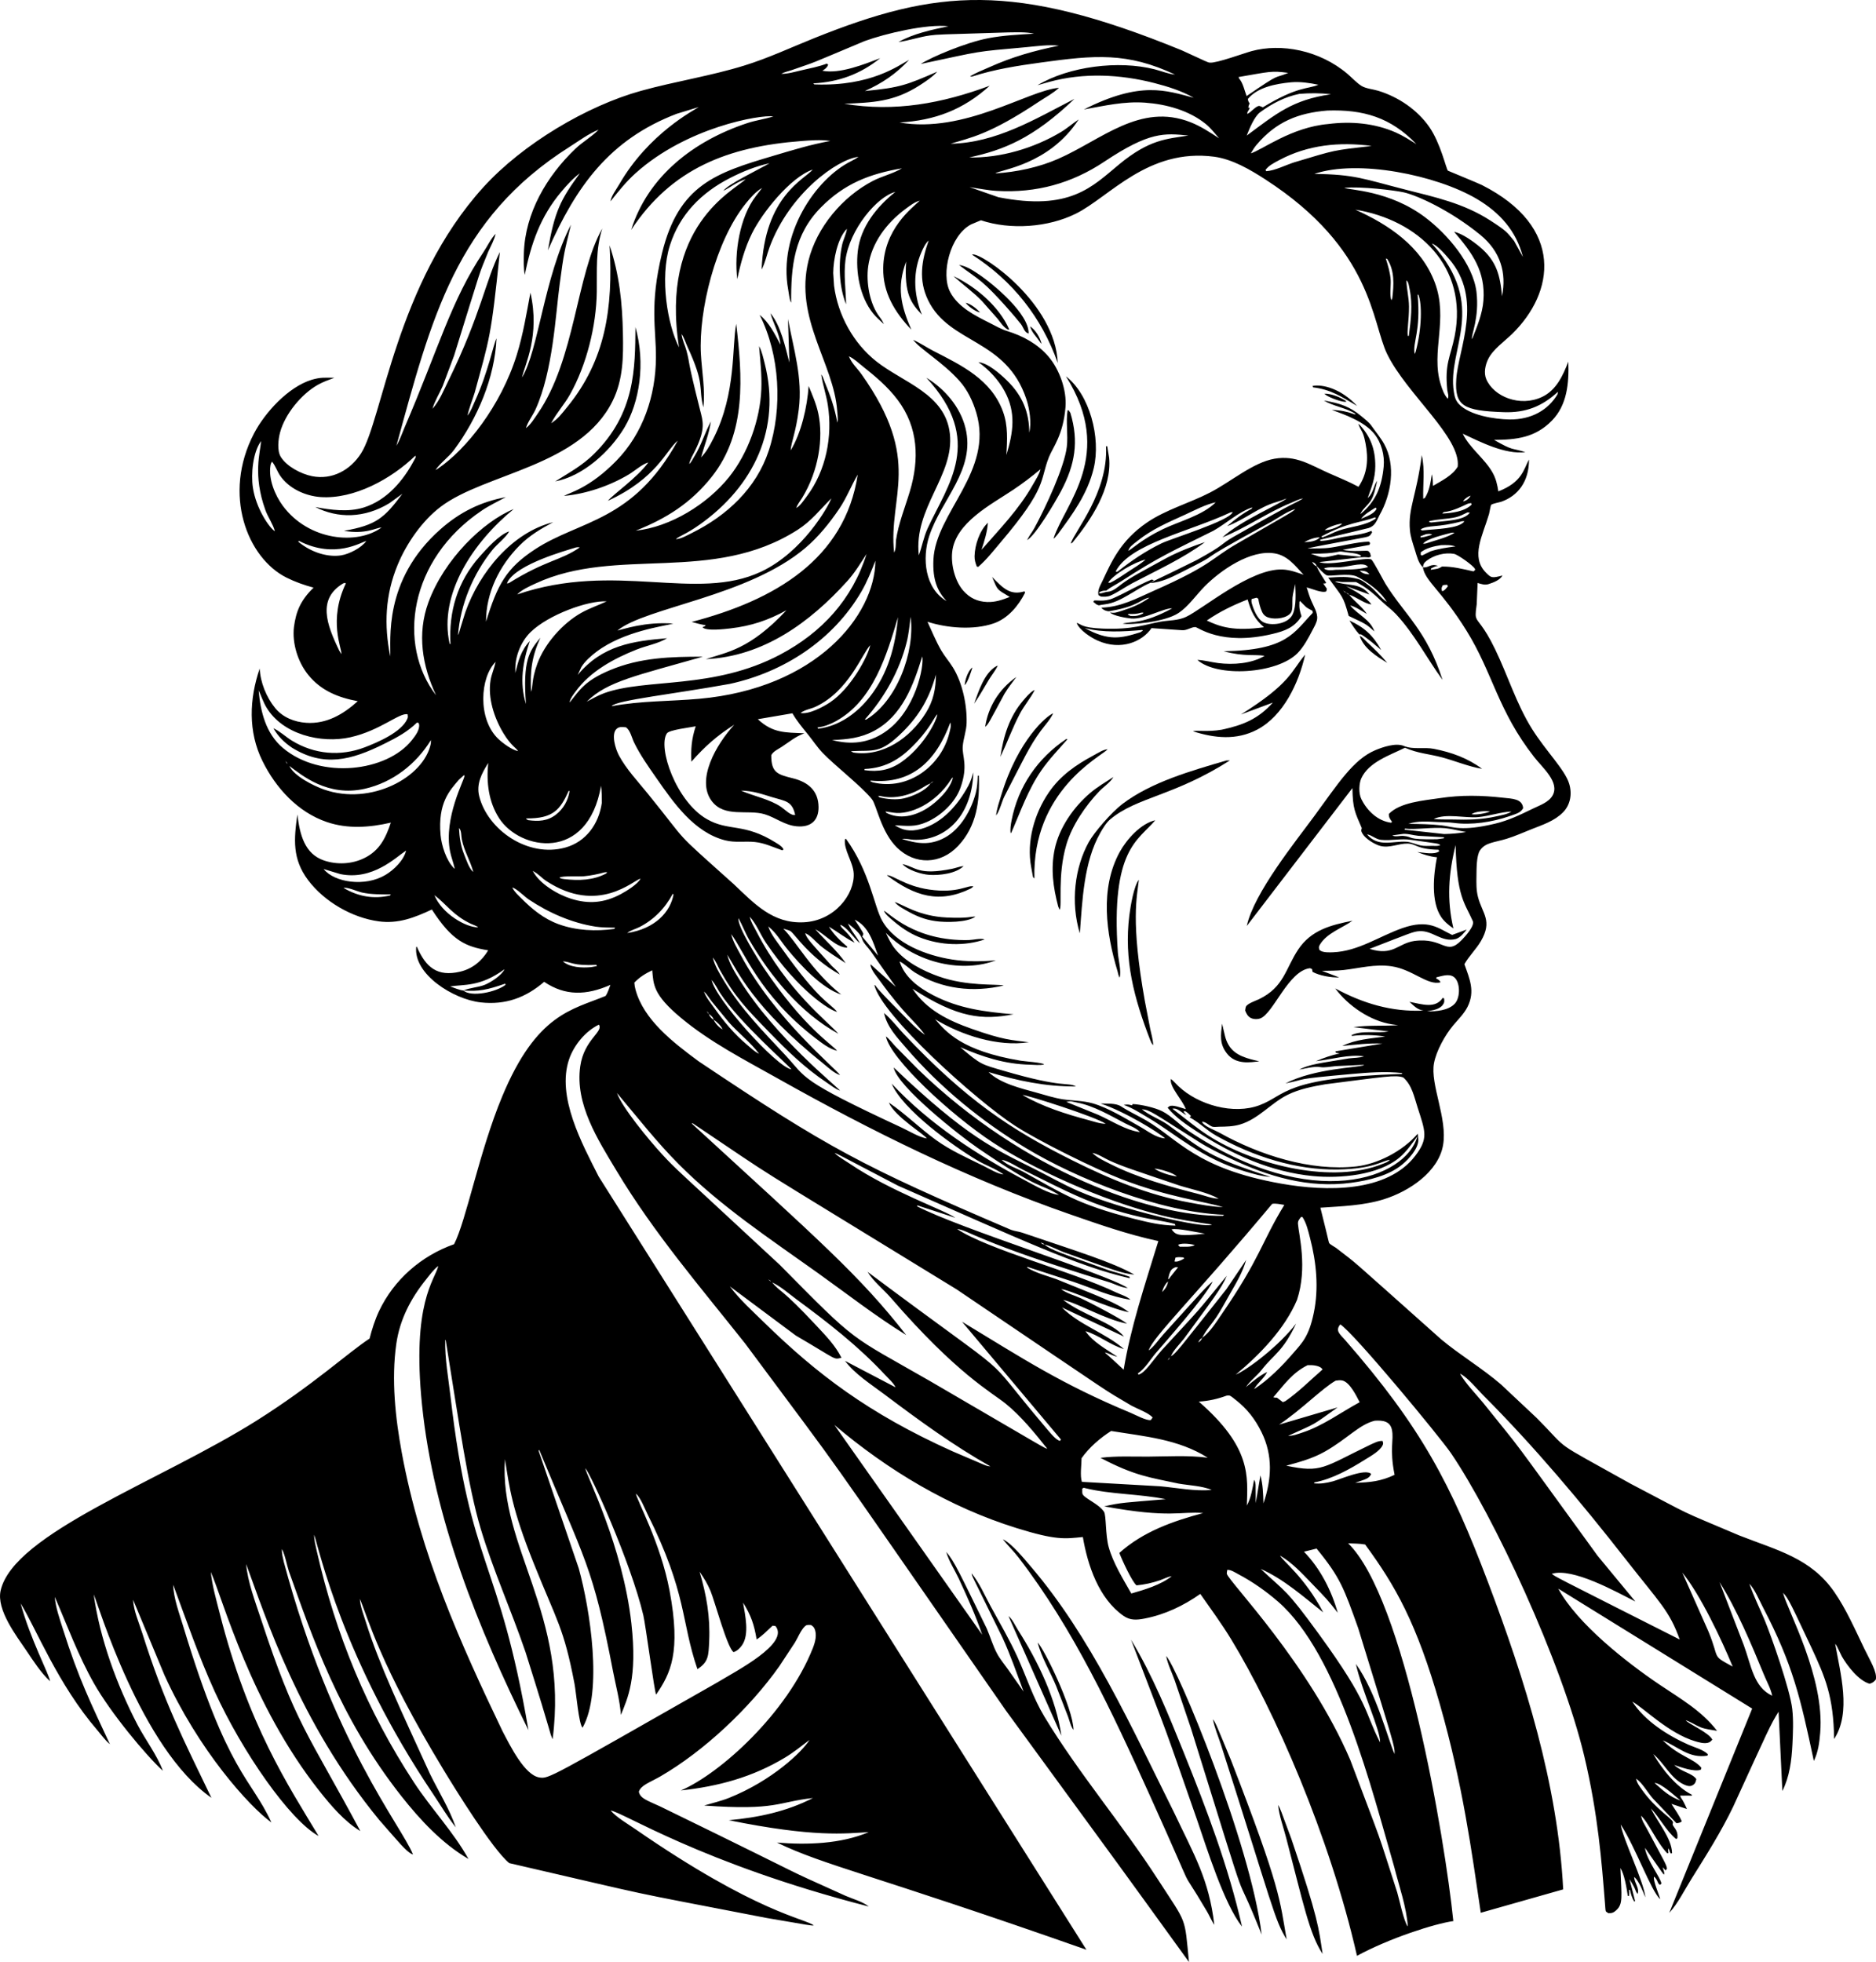 <?xml version='1.0' encoding='utf-8'?>
<svg xmlns="http://www.w3.org/2000/svg" enable-background="new 0 0 4780.136 5000" version="1.1" viewBox="0 0 4780.1 5e3"> <path d="m4750.6 4202.1c-23.17-48.066-46.479-101.49-76.854-145.26-60.085-86.587-145.27-105.81-242.21-143.94-167.22-71.038-104-41.336-276.8-131.8-209.19-117.16-149.23-76.936-239.58-167.88l-90.43-84.991c-48.602-41.838-103.36-74.072-152.35-114.82-255.73-227.71-203.83-183.34-268.24-233.35-3.362-2.419-14.994-8.721-16.958-11.716-1.924-2.941 0.942 4.304-22.779-90.618 54.091-3.788 109.21-5.171 161.36-21.395 65.422-20.353 139.09-70.102 151.13-137.57 12.102-67.772-33.202-155.14-23.046-209.29 5.96-31.788 28.223-71.598 48.909-96.335 12.466-14.904 27.936-29.839 36.657-47.411 19.67-39.632 5.276-70.76-8.052-108.59 11.92-21.098 29.75-37.827 41.962-58.697 30.317-51.821 4.002-69.787-7.14-111.63-4.8-18.019-4.418-36.082-4.11-54.576 0.268-16.174-0.248-51.453 8.915-64.994 13.906-20.538 36.31-19.937 68.028-29.681 21.742-6.674 42.344-16.035 63.447-24.41 28.218-11.201 58.057-20.686 79.963-42.756 19.288-19.432 23.77-47.679 15.693-73.681-11.133-35.84-59.117-82.561-94.585-139.22-39.791-63.561-61.528-136.14-94.129-203.29-30.27-62.364-44.46-67.456-48.413-80.732-2.573-8.662 0.887-24.564 1.701-33.538l2.331-54.239c8.97 2.573 18.122 5.891 27.384 2.995 12.128-3.793 29.616-10.214 36.032-22.07-27.345 7.105-28.72 6.318-42.324-7.423-39.857-40.256-7.812-94.789 8.043-149.41 0.952-3.297 3.981-21.826 5.39-23.23 3.272-3.253 20.741-6.173 25.808-7.943 41.884-14.653 70.859-51.053 70.557-107.53-13.912 25.327-17.203 57.57-78.094 81.203-2.747-18.023-6.114-32.894-15.331-49.013-19.967-34.932-57.655-61.275-75.381-97.992 45.716 21.375 107.87 53.332 159.72 47.045-38.275-12.033-29.128-2.261-79.904-31.267 57.338-0.382 105.07-5.801 147.48-49.246 38.7-39.653 43.646-95.013 41.749-150.3-13.516 35.085-30.444 72.704-66.644 89.919-56.315 26.78-123.59-0.581-142.46-45.2-6.763-15.986-2.559-35.824 4.72-50.858 12.108-25.02 41.075-44.813 61.013-64.24 108.17-105.38 134.33-272.49-76.74-379.54-9.049-4.587-86.423-36.268-86.746-36.624-4.475-4.899-18.771-70.268-47.516-111.54-30.563-43.891-78.718-76.281-129.58-91.974-12.713-3.922-32.051-5.617-43.048-12.518-12.648-7.933-24.33-20.976-35.794-30.7-71.685-60.806-168.99-78.306-243.88-58.062-19.305 5.22-89.955 31.304-106.79 29.45-5.973-0.658-5.219-1.063-71.37-31.323-429.36-175.9-625.75-155.54-934.63-31.92-60.035 24.028-118.25 51.516-180.17 70.671-86.701 26.82-175.82 40.247-262.98 64.377-138.1 38.231-301.47 135.12-401.95 245.76-222.44 244.97-256.93 591.82-311.45 677.92-27.132 42.86-73.958 68.668-125.13 58.344-27.752-5.598-64.091-24.454-79.413-48.894-10.09-16.09-6.545-45.418-1.924-62.668 12.554-46.826 54.695-98.071 96.816-121.58 13.105-7.309 27.474-12.366 41.511-17.548-25.309-0.337-35.147-1.514-57.735 5.043-59.663 18.237-119.07 83.186-147.1 136.97-80.892 155.26-16.928 317.42 83.037 367.3 21.762 10.859 45.289 19.174 68.767 25.471-33.264 32.536-44.701 60.783-49.96 100.13-4.963 41.779 9.852 89.027 35.998 121.69 32.562 40.673 76.834 58.365 126.59 67.577-36.865 33.37-79.502 58.503-131.02 55.082-30.613-2.033-59.996-13.779-79.65-37.847-22.164-27.147-37.688-65.589-39.181-100.55-26.483 77.39-30.067 160.65 7.016 235.74 34.014 68.881 90.103 130.41 164.27 155.58 53.317 18.088 109.02 13.829 162.89 1.423-13.268 39.325-28.664 71.504-68.321 90.718-31.282 15.158-68.817 16.963-101.7 5.891-49.642-16.711-61.987-65.754-68.157-117.33-9.024 62.956-13.308 113.24 27.365 167.34 41.164 54.75 112.02 95.815 179.92 104.98 50.034 6.753 91.154-9.535 135.41-30.161 51.827 80.548 86.602 94.639 143.47 104.03-16.149 27.048-40.202 47.114-71.509 54.378-58.194 13.498-87.045-10.652-110.19-63.398h-1.567c-7.922 69.37 93.915 133.8 164 141.66 63.219 7.103 114.76-11.89 161.87-52.385 53.774 36.297 107.53 34.778 168.85 7.77-3.58 9.123-6.659 20.19-12.282 28.198-85.476 35.427-175.88 45.102-263.75 256.79-58.669 141.35-91.299 315.75-122.35 375.9-83.592 29.552-153.23 90.157-191.21 170.51-10.363 21.921-18.103 46.524-24.127 69.987-53.696 34.935-142.81 117.62-287.31 208.75-244.82 154.39-619.87 287.21-652.75 433.45-11.097 49.35 40.667 115.93 66.185 153.8 16.758 24.871 37.633 57.333 59.85 77.127-2.564-17.903-50.323-106.99-75.128-198.28 40.694 66.129 94.209 205.17 195.27 322.87 10.168 11.84 20.104 26.141 32.246 35.933-46.968-100.97-79.813-166.97-119.74-293.52-8.112-25.719-18.712-54.978-20.657-81.917 31.96 73.735 59.808 149.74 99.457 219.85 43.117 76.25 132.61 183.87 175.88 223.34-14.925-40.484-44.843-79.348-64.919-117.93-52.205-100.34-95.828-219.1-111.23-331.52 10.569 21.92 119.42 392.56 299.85 518.27-71.424-148.42-120.27-242.58-176.33-420.23-9.044-28.668-21.441-55.072-23.256-84.311 1.512 3.142-5.111-12.614 79.975 191.9 86.75 191.49 216.01 334.73 272.53 375.56-52.823-115.26-110.45-121.75-224.77-500.09-9.709-32.115-24.832-72.059-25.471-105.64 33.677 90.847 65.366 183.45 105.62 271.69 70.46 154.46 191.71 328.53 264.78 368.49-77.056-128.57-179.51-281.43-252.33-569.07-8.637-34.114-18.787-68.772-22.263-103.85 31.154 70.156 101.48 336.83 277 558.59 28.971 36.598 63.511 77.38 104.03 101.78-135.36-252.62-164.96-271.27-253.81-542.05-14.077-42.889-33.449-93.261-37.108-138.34 49.782 134.4 133.72 402.02 338.69 651.65 50.433 57.531 67.246 78.597 82.715 87.088l3.629 1.195c-29.626-73.164-205.75-285.13-329.22-745.57-2.281-10.586-5.524-21.792-4.656-32.661 8.3 15.911 11.93 39.086 17.627 56.411 58.474 163.37 126.88 370.39 286.36 572.87 47.585 60.403 104.28 121.48 171.28 160.46-38.725-69.665-95.413-128.61-138.98-195.23-119.57-182.86-198.68-374.51-247.63-589.73-2.876-13.908-6.847-26.963-6.58-41.248 12.666 36.178 73.053 319.17 303.22 660.91 18.787 27.896 36.662 58.643 57.72 84.783-16.338-47.516-44.149-91.699-66.119-136.83-72.347-158.57-129.17-277.51-163.19-386.87-5.588-17.954-14.374-39.86-15.158-58.573 20.145 46.619 50.02 166.64 214.06 437.05 28.512 46.997 123.96 201.53 166.53 236.37 408.09 94.245 258.29 62.671 655.61 139.76 116.56 19.862 110.92 19.433 120.44 19.079-22.197-17.998-144.24-30.799-454.4-245.21-20.126-13.913-47-29.308-63.159-47.392 26.277 1.064 231.72 135.08 657.73 244.39-16.442-12.887-40.673-19.115-59.832-27.554-196.37-88.772-27.126-10.705-471.58-227.39-33.581-15.597-51.027-20.194-54.571-37.674 5.498-16.962 28.435-23.644 55.434-39.319 110.33-64.041 226.26-172.69 302.3-280.09l40.029-60.814c7.413-12.381 14.533-30.132 24.246-40.222 5.608-5.831 9.267-4.438 16.65-4.447 4.2 3.158 6.436 4.041 8.752 8.93 7.338 15.46 1.825 35.254-4.13 50.288-65.254 164.77-234.5 318.73-336.27 362.54 95.84-10.526 182.41-33.766 265.54-83.88 21.792-13.134 42.032-29.462 62.242-44.883-18.479 30.029-95.099 103.66-204.95 147.64-20.398 8.171-42.334 13.11-63.377 19.486 185.09 13.41 187.14-9.433 277.09-19.109-67.83 34.708-139.06 49.593-214.32 56.54 217.71 44.15 295.78 33.885 356.57 30.345-71.152 30.171-157.7 32.988-233.98 26.547 120.95 58.637 241.3 80.638 788.69 273.27l-1242.9-1970.6c-42.141-83.24-107.78-203.49-75.327-298.76 12.222-35.889 41.665-71.623 75.862-88.243 12.614 18.305-37.751 37.649-47.461 106.25-13.66 96.43 44.749 186.52 92.428 266.03 95.254 158.86 213.1 295.71 327.69 440.26 286.46 386.02 140.15 180.87 664.39 935.3 356.28 487.78 252.92 345.72 466.56 640.91-11.692-118.94-4.177-94.254-79.591-210.98-91.373-141.41-201.57-270-288.63-414.03-28.842-47.705-45.661-101.05-68.594-151.67-20.354-44.933-45.433-87.301-68.926-130.57-14.647-26.983-28.53-59.336-48.096-83.146 1.706 9.594-4.996-7.148 78.837 164.22 20.359 44.322 36.498 91.501 53.674 137.17l-40.073-57.06c-9.416-13.14-20.503-26.478-28.04-40.728-10.328-19.526-16.913-42.35-25.719-62.758-70.171-143.25-81.684-169.82-103.25-195.53 6.01 22.605 21.742 46.4 31.827 68.033 21.857 46.901 43.049 94.139 59.808 143.14l-376.76-534.74c136.79 115.92 293.24 209.8 465.05 263.12 100.23 31.112 121.77 27.179 168.09 22.536 12.272 72.277 40.435 156.69 103.47 200.81 17.315 12.118 34.059 10.739 53.956 6.906 51.408-9.901 99.226-32.65 141.83-62.732 26.671 38.194 54.626 76.195 78.832 115.99 110.22 181.21 250.74 500.16 320.39 806.32 82.576-44.915 198.01-81.973 245.49-88.566-21.718-212.17-124.76-823.56-268.06-962.73 14.032 0.783 29.616 0.446 43.351 3.054 76.704 104.62 130.84 198.76 190.66 408.1 58.568 204.95 80.942 375.89 103.96 530.4l210-59.599c-13.65-267.89-97.084-533.23-191.44-782.59-94.12-248.75-168.86-393.64-364.46-617.71-12.743-14.494-25.683-23.134-12.069-39.528 33.715 20.735 253.41 286.12 282.06 328.2 108.05 158.68 282.26 531.24 339.61 771.97 35.336 148.31 44.562 272.71 52.474 371.55 2.383 29.271 0.455 22.418 8.871 28.724 8.96 0.332 13.229-1.15 19.947-7.205 18.004-16.22 13.592-33.497 10.769-107.91 10.428 16.522 15.857 51.155 18.867 70.865l2.9 0.629c0.6-5.508 1.627-10.239-0.213-15.588h2.777c2.658 10.838 4.988 20.15 11.027 29.75l2.162-1.239-14.295-55.925c18.756 29.26 13.284 28.36 20.433 37.628 5.97-14.141-8.608-28.649-8.464-43.425 12.296 10.561 22.228 37.083 28.456 52.196-3.524-39.818-57.841-150.04-62.891-185.8 39.336 60.978 76.393 167.62 100.61 190.56-2.876-12.475-19.188-49.266-15.569-57.65 5.578 4.76 6.951 8.657 9.916 15.014 1.815 3.907 1.13 2.519 4.958 5.975l3.818-3.203c-1.643-15.113-37.516-59.295-41.888-91.194 51.264 73.476 44.999 65.159 48.755 68.311 0.804-6.102 0.383-5.585-3.739-18.856l7.929 8.246 3.193-4.934c-2.551-11.973-3.127-11.282-51.497-101.78-8.202-15.191-11.543-18.471-14.821-32.928 18.148 15.49 40.615 68.801 67.126 95.964l2.877-0.917c-0.481-4.889-1.463-7.294 0.56-11.875 3.44 9.711 2.735 9.735 6.198 13.626l2.43-1.75c-0.769-37.673-37.877-79.774-53.912-113.71 22.342 23.815 39.235 57.76 63.878 77.95l3.555-1.423c1.716-14.116-2.369-20.478-10.293-31.619-4.036-5.682 0.387-5.876-1.25-10.527-3.4-9.677-43.18-32.16-78.004-80.875-8.565-11.972-13.159-17.859-15.643-29.23 16.119 10.779 29.869 36.196 43.177 51.031l59.698 62.698c6.401-1.036 8.454-0.729 13.61-4.864-6.724-15.569-17.354-30.171-26.462-44.491l39.617 13.06c-14.798-33.295-14.467-23.606-17.27-34.267 12.352 0.48 16.652-0.393 28.933 0.347l1.239-2.157c-41.63-21.475-75.104-64.374-98.77-103.9 27.92 22.644 44.426 62.495 78.936 77.906 6.668 2.975 14.215 5.562 21.073 1.611 7.09-4.085 8.176-8.463 9.659-15.951-11.429-15.575-37.082-17.663-56.381-35.809 17.19 5.613 50.5 18.212 67.795 12.168l1.641-4.869c-20.051-24.744-55.292-27.819-98.67-70.081 39.884 16.373 66.665 46.683 114.03 39.091l1.106-3.615c-11.365-11.736-34.248-17.592-49.187-24.206-52.752-23.354-111.33-60.481-143.27-109.89 28.231 15.342 91.972 80.484 159.7 100.85 9.505 2.861 22.62 6.564 32.487 4.066 5.9-1.493 7.586-3.739 11.578-7.988-8.354-18.215-61.259-40.358-67.82-49.464 13.104 4.185 25.153 12.703 38.015 17.909 12.693 5.132 28.347 6.372 41.858 8.975-39.141-51.135-93.351-81.857-145.91-117.27-84.332-56.817-209.99-155.28-258.71-245.03l494.14 305.69-211.28 520.6c21.895-23.904 38.719-58.062 56.019-85.754 37.733-60.398 76.413-121.23 107.16-185.58 88.831-193.69 93.714-206.86 115.37-241.33l9.648 202.04c18.296-36.094 23.617-77.993 25.601-118.52 1.448-29.537 2.88-61.022-0.417-90.411-5.577-49.742-53.239-185.38-70.091-225.93-12.901-31.04-28.267-61.593-39.17-93.36 13.863 14.394 24.95 41.416 34.391 59.525 77.047 147.78 95.717 231.59 129.9 392.09 11.255-23.354 14.007-46.252 16.164-71.668 12.001-141.41-83.1-310.69-94.753-356.91 14.312 14.428 21.978 33.149 74.013 143.13 32.877 71.025 54.965 121.25 56.143 229.58 44.719-67.662 15.45-169.11 2.781-242.81 4.567 5.971 3.688 4.769 16.978 32.194 13.918 24.469 43.068 62.079 70.681 69.794 7.928-2.394 10.373-4.373 15.827-10.606 4.175-18.814-14.658-48.555-28.967-78.252zm-3141.8-64.974c-22.16-197.74-114.03-375.34-117.51-395.47 13.612 13.236 116.18 240.49 147.94 374.73 5.667 23.958 28.763 198.03 32.576 202.13 36.882-53.852 63.723-107.62 34.347-264.39-23.043-123.01-83.784-230.91-85.799-247.88 12.083 10.809 21.96 37.198 29.467 52.266 101.76 204.32 84.46 270.2 127.26 395.21 28.178-18.45 28.227-33.678 29.944-71.539 2.811-62.346-6.947-117.53-24.49-176.84 11.062 15.936 20.607 31.475 28.025 49.454 10.764 26.105 42.884 146.13 58.711 155.44 8.632-2.548 16.164-10.085 21.276-17.304 19.665-27.787 7.968-77.568 2.801-108.81 20.116 32.076 28.486 56.59 34.54 93.866 14.94-9.644 27.613-22.902 40.549-35.02l7.438 0.823c36.894 44.522-99.564 114.19-150.16 144.9-426.22 242.69-427.17 244.62-451.04 241.09-38.218-5.651-75.243-81.962-94.432-118.37-107.38-224.28-208.29-448.84-256.3-708.25-16.59-89.642-27.112-187.62-14.166-278.42 8.791-61.667 36.508-115.18 75.238-163.34 9.679-12.039 19.407-25.952 31.818-35.19-8.717 35.928-68.038 93.725-41.521 353.89 29.527 289.62 143.44 569.88 271.19 829.06-75.713-442.62-147.81-410.61-198.6-850.45-5.4-46.752-14.548-96.122-13.522-143.09l1.195-1.17c34.715 215.13 56.998 373.75 89.374 481.66 32.051 106.84 78.232 208.76 114.18 314.35 75.938 240.89 57.579 194.51 68.941 221.9 41.498-319.68-136.59-489.37-121.5-713.9 11.861 72.878 16.738 124.15 73.716 266.32 59.09 147.46 76.043 162.73 103.5 305.75 4.326 22.54 10.972 104.01 20.597 112.28 52.033-91.453 19.022-302.15-9.629-405.68l-102.34-300.11 1.482-2.256c117.23 284.26 136.19 293.99 188.13 564.56 6.997 36.463 17.409 73.909 20.067 110.88 16.571-41.3 42.428-92.673 26.701-233.09zm1761.1-647.11c-31.421 27.38-60.254 56.659-94.58 80.573l-6.53 2.648-14.999-11.325c-3.51-0.065-5.89 0.064-9.202-1.24 27.315-32.046 48.745-62.599 87.39-81.718 12.039-0.497 31.924 0.58 37.921 11.062zm-195.37 45.031c11.662-17.176 27.435-27.777 39.766-43.559 32.584-41.693 53.768-45.73 88.268-118.49-43.934 57.035-122.58 116.83-153.81 130.12 61.449-51.279 124.48-115.97 156.13-190.52 27.245-82.394 4.234-166.96 2.335-193.81-0.535-7.576 3.55-12.217 8.137-17.627l3.352 0.377c10.283 15.43 14.686 35.715 19.332 53.515 16.085 61.657 22.62 127.66 9.54 190.7-12.559 60.581-29.629 76.252-52.692 102.95-28.669 33.211-62.604 67.498-99.424 91.436 8.637-16.189 25.263-27.023 33.355-43.757-20.061 9.396-37.336 24.672-54.284 38.665zm-49.643-249.64c-123.05 155.15-127.21 162.21-141.2 171.05 4.745-14.037 24.048-33.067 33.28-45.141 69.422-94.928 95.934-128.26 109.03-160.17-89.499 109.06-52.21 66.072-165.4 189.3-21.254 23.569-43.495 59.728-59.961 62.648l-1.17-3.158c17.766-11.592 31.887-35.695 45.795-52.038 17.937-21.075 124.5-140.66 144.83-182.03-15.723 11.988-22.628 20.55-126.99 136.04-10.665 12.128-23.275 30.504-36.236 39.587 11.761-35.884 112.65-131.89 314.7-373.54 9.431-1.884 21.415 1.289 30.945 2.638-58.475 95.584-60.756 134.83-159.83 278.87-13.839 20.121-29.666 45.785-49.494 59.966-2.757 6.133-4.279 8.335-10.066 11.816 2.92-5.737 4.333-8.658 10.066-11.816 11.083-21.877 23.889-34.335 36.478-53.302 12.436-18.738 22.932-38.958 34.138-58.478 16.119-28.084 32.571-55.345 41.412-86.717l-50.322 74.474zm-143.68 173.62c-1.552 2.648-2.648 5.4-5.146 7.244 1.086-3.704 2.45-4.611 5.146-7.244zm-215.39-66.734c33.821 10.046 63.179 35.477 98.14 45.716-47.481-41.382-113.92-61.26-158.23-106.18l158.32 74.4c-29.399-36.391-103.93-54.252-155.02-93.375 36.905 7.552 107.23 50.106 162.8 60.373-16.565-13.213-97.394-55.41-116.63-64.186-18.351-8.373-34.284-11.704-51.477-23.552 21.163 0.59 117.66 47.486 172.76 58.711-29.787-23.52-73.314-38.978-185.12-84.495-24.524-8.737-52.192-15.673-74.455-29.348l1.106-1.775 118.79 38.635c47.298 16.1 94.074 37.872 143.72 44.957-10.125-9.203-24.866-12.872-37.188-18.762-112.01-53.511-327.73-109.81-404.53-161.31 28.307 2.006 50.599 33.151 384.92 134.78 16.522 5.023 32.661 14.473 49.985 15.539-56.403-36.855-423.59-149.64-537.08-208.28l1.23-2.177 96.484 31.545c-26.684-19.347-163.16-66.381-268.7-137.59-13.258-8.945-27.444-16.606-39.225-27.538 10.549 3.403-4.795-3.623 161.71 83.235 314.76 138.19 455.05 204.39 590.19 235.86v-3.728c-17.31-6.822-35.938-10.928-53.679-16.724-119.13-42.99-148.31-51.88-163.23-65.445-5.866-0.65-5.662-1.463-9.936-5.082 3.932 1.443 7.264 1.76 9.936 5.082 16.848 4.14 32.755 13.238 49.013 19.456 133.41 47.318 146.17 53.702 179.91 57.21-56.903-32.332-145.63-59.202-285.71-106.87-9.451-3.129-19.422-3.842-28.763-7.388-379.94-162.57-463.92-207.17-795.47-429.13-66.98-49.474-140.21-106.29-161.02-182.62-1.676-6.148-2.702-11.791-3.044-18.138 13.372-13.963 28.188-23.15 45.602-31.381 3.258 36.706 2.118 61.86 73.264 121.25 74.271 61.994 162.57 107.16 246.62 154.43 239.5 134.67 484.17 255.55 744.02 345.99 74.792 26.031 148.02 51.706 225.64 68.38-35.38 115.07-70.704 220.63-88.328 327.82-48.746-45.71-44.664-39.811-47.674-44.02 10.586 2.47 19.903 8.682 31.57 10.953-27.187-18.673-62.584-37.351-81.218-65.217zm-1167.7-1014.5c8.999-7.428 20.632-9.837 30.965-15.078 36.944-18.738 65.951-48.612 85.174-85.05l1.825 1.938c-7.621 43.73-46.406 87.301-117.96 98.19zm287.15 120.66c-12.466-19.982-26.676-42.443-32.105-65.505 25.602 40.541 64.786 133.22 243.91 276.89 12.322 9.887 28.392 25.396 43.435 29.958-10.93-16.642-166.59-143.86-252.44-304.68-9.069-16.987-20.691-35.75-24.965-54.562 31.503 40.44 70.573 154.47 214.43 264.96 15.995 12.282 35.378 27.662 55.37 32.298-11.94-15.694-83.4-57.416-186.86-211.14-12.54-18.633-68.257-106.49-64.359-126.65 10.145 18.158 17.225 37.678 27.757 55.722 54.745 93.792 130.58 185.91 226.79 238.75-25.596-30.225-129.78-107.56-208.85-260.72-6.367-12.326-14.136-23.934-17.086-37.619 16.422 17.289 27.568 45.964 41.234 66.188 83.009 122.93 163.59 173.06 181.55 176.34-21.461-25.977-41.984-22.889-141.4-162.14-12.232-17.136-27.524-35.705-34.227-55.697 20.721 16.478 31.609 37.047 48.19 57.403 32.323 39.676 88.214 100.35 137.72 116.24-74.805-59.606-115-135.82-147.47-167.75 5.102 1.696 13.631 3.386 18.093 6.029 10.298 6.084 46.328 65.419 125.59 110.66-5.038-9.326-13.269-14.865-20.557-22.297-50.649-56.45-63.459-68.897-67.409-82.998 12.688 4.448 27.539 22.585 38.323 31.505 20.304 16.799 43.073 30.266 64.944 44.868-20.77-30.612-52.544-58.538-77.514-86.344 25.531 13.026 51.646 45.587 80.747 46.876l0.674-2.489c-17.721-14.89-34.495-31.277-46.718-51.096 22.471 13.397 41.972 29.13 65.549 40.881-24.705-35.742-33.29-34.035-36.786-45.691 17.539 6.229 29.641 28.258 50.188 47.526-8.716-19.154-19.98-27.685-30.39-50.768 12.743 10.07 31.833 24.767 36.454 40.396 2.797 9.441 14.761 20.751 20.617 28.907l64.915 92.364c-67.808-59.926-60.099-54.774-64.954-57.378 1.919 14.617 15.341 29.348 23.85 41.084 66.494 91.688 87.447 99.978 115.39 138.42-20.374-13.467-38.14-32.878-55.38-50.143-98.354-98.497-58.869-66.695-73.631-77.201 16.174 75.355 259.84 295.24 358.54 359.1 61.918 40.056 204.31 110.08 270.07 135.64 118.85 46.22 211.32 56.742 259.81 71.598-28.684-0.818-56.525-6.317-84.678-11.469-106.37-19.461-201.92-59.138-298.03-107.08-158.56-79.082-271.73-154.44-430.51-322.47-16.575-17.543-32.011-38.19-50.55-53.55 8.139 36.147 32.362 61.007 56.45 89.066 86.354 100.57 192.5 187.34 305.97 255.59 128.4 77.236 339.19 162.73 503.8 169.52l-2.454 2.648c-179.91 2.84-507.54-112.19-776.48-372.87l-57.819-58.533c-7.15-7.457-16.447-20.18-24.708-25.788 11.719 57.297 164.66 199.42 273.29 270.74 95.31 62.577 272.06 146.68 431.31 185.78 41.596 10.214 83.836 16.477 126.16 22.808-14.759 12.133-229.79-36.944-341.31-85.774-38.61-16.908-74.95-37.787-112.56-56.649-101.11-50.709-170.41-80.16-356.99-257.78 9.084 48.77 169.23 174.41 213.58 204.81 163.7 112.22 155.08 87.446 207.54 119.77-24.132-1.691-62.078-23.998-83.315-35.214-124.17-65.598-246.46-144.95-342.91-248.13 27.411 65.94 156.33 158.63 217.69 195.2 22.858 13.622 44.763 20.093 67.374 36.082-14.339-0.58-37.663-15.108-51.056-21.693-40.926-20.111-84.123-39.275-121.17-66.025-40.753-29.434-79.204-67.858-120.14-95.383 16.041 36.838 91.752 81.335 96.564 91.382-19.223-2.905-44.987-18.827-63.02-27.206-267.87-124.52-241.63-125.6-297.87-185.66-56.059-59.866-112.71-117.51-155.45-188.15-11.161-18.455-23.894-38.998-28.808-60.105 9.909 12.247 11.514 20.128 18.544 32.75 37.312 66.94 67.498 98.15 122.87 155.2 47.253 48.681 92.562 93.281 149.37 131.15 10.115 6.744 22.02 16.477 33.414 20.22-7.444-10.474-163.77-134.41-255.15-280.91zm292.48-154.71c35.988 16.74 47.213 57.874 59.668 91.818l-40.48-48.815c2.226-4.011 1.894-2.707 2.796-6.436 0.842-3.476-18.782-31.168-21.985-36.568zm828.16 677.7c31.347 9.803 70.617 17.17 99.221 33.141-14.806 0.487-36.249-7.879-52.048-11.915-74.811-19.119-154.65-41.238-223.77-76.205-15.807-7.993-33.255-15.852-46.087-28.302 13.903 2.177 30.553 13.338 43.38 19.248 33.168 15.292 61.889 24.264 179.3 64.032zm-64.389-43.42c12.604 0.506 48.537 10.839 57.02 19.833-15.291-1.269-45.016-10.596-57.02-19.833zm-143.88-137.28-80.458-32.547c12.926-3.309 12.892-1.122 27.866 1.78 42.245 8.211 84.118 33.003 122.02 52.89 12.039 6.317 28.55 11.742 37.47 22.184-36.394-4.661-73.686-29.71-106.9-44.307zm19.769 23.076c-13.759 0.292-31.912-6.133-45.319-9.719-56.465-15.108-116.1-33.925-166.75-63.596 12.082-0.014 185.52 55.186 212.07 73.314zm73.487 242.5c-146.7-36.784-189.76-68.571-282.03-119.32-16.928-9.312-43.633-17.454-56.57-31.287 15.901 2.187 38.948 17.602 53.669 25.03 110.62 54.437 177.14 92.647 301.22 120.95 28.307 6.461 58.399 9.832 86.2 17.384l1.829 4.259c-37.038-0.713-65.736-7.338-104.32-17.012zm85.318 159.3c-1.889 11.072-6.967 19.318-14.979 27.083 1.81-9.431 7.725-20.746 14.979-27.083zm3.163-18.609c3.709-9.783 5.613-13.04 14.944-17.354 4.686-0.66 2.221-0.595 7.393 0-24.972 31.257-20.946 26.073-23.81 30.166l-1.512-0.416 2.985-12.396zm13.343-32.229 2.459-9.917c7.051-1.845 13.363-0.902 20.557-0.431l1.373 2.91-7.413 4.101c-6.347 2.256-10.259 4.904-16.977 3.337zm13.328-37.574-4.328-4.572 2.048-1.155c9.564-3.917 30.886-1.676 40.638 1.572-10.388 5.707-26.612 3.927-38.358 4.155zm-20.835-44.238c13.859-4.056 68.598 8.29 85.214 10.987-69.576 7.413-74.23 3.228-85.214-10.987zm-1149.5-601.07c48.802 74.436 175.62 184.48 180.82 193.34-39.223-6.743-196.28-182.89-203.12-228.06 10.729 13.254 14.105 22.229 22.303 34.728zm-22.015 20.404 43.698 53.238c24.206 27.132 54.908 50.64 76.616 79.626l-1.497-0.457c-9.951-4.76-20.126-14.652-28.496-21.698-33.305-28.024-58.806-58.558-83.831-93.95-9.376-13.263-21.013-26.84-26.586-42.2 8.454 7.477 13.224 16.68 20.096 25.441zm27.256 70.924c-8.588-4.388-18.827-15.564-22.541-24.519l-0.803-0.283c-6.297-4.343-8.613-7.7-11.592-14.592-2.554-1.77-3.63-4.552-5.186-7.195 2.072 2.35 4.254 4.155 5.186 7.195 5.181 3.818 11.007 8.077 12.396 14.875 8.008 4.864 19.224 15.852 22.541 24.519zm1906.2-1360c-3.639 6.56-7.939 10.893-15.416 13.437l-4.15 0.858c4.71-6.451 11.89-12.014 19.565-14.295zm-6.748 20.275 8.013-1.602 1.319 4.081c-18.411 18.195-51.002 21.425-74.44 22.794 2.078-4.973 6.971-3.932 12.034-4.973 18.971-3.897 35.651-12.143 53.074-20.299zm-111.07 84.837-9.838 1.537v-3.312l14.409-5.405c6.292-0.421 9.892-1.929 15.316 1.676l-19.888 5.504zm68.093-10.462c5.697-0.714 2.762-0.674 8.816 0-20.82 12.912-50.352 19.397-73.537 27.271l-6.654 0.585c8.498-13.07 56.872-23.79 71.375-27.856zm-77.29 49.583c13.72-10.844 34.43-15.723 51.497-18.182 12.951-0.278 24.574-1.091 37.009 3.243-22.253 2.876-42.428 5.672-63.819 12.624l-21.609 10.7-3.183-1.899 0.104-6.486zm4.319-55.712c-3.521-0.808-2.008 0.094-4.423-2.901 20.448-11.835 41.401-3.191 106.09-20.721l5.415 0.273c-14.264 19.358-72.04 19.299-107.08 23.349zm22.312-20.235-5.028-1.016 0.069-2.345c22.342-5.548 45.349-5.097 67.488-10.04 10.328-2.305 20.398-7.705 29.894-12.297l6.059 0.466c-14.192 20.927-62.943 20.94-98.482 25.233zm184.81-281.14c56.084 1.939 97.614-14.592 138.26-52.058l-1.368 6.614c-23.108 39.232-65.789 64.734-122.12 64.022-38.07-0.486-102.61-10.566-129.23-39.548-8.717-9.495-10.686-18.51-12.708-31.01-17.901-110.78 89.204-216.62-56.079-377.85 13.834 4.224 33.315 27.152 43.018 38.303 89.794 103.16 24.217 229.66 19.278 307.72-4.326 68.145 17.944 80.255 120.95 83.806zm-143.66-55.141c1.314 7.324 4.254 14.191 0.997 21.003-9.262-10.363-14.161-24.092-18.162-37.257-25.408-83.567 20.388-165.38-14.84-259.11-34.44-91.59-117.05-147.32-202.54-185.57 159.59 25.739 288.46 144.99 253.13 322.53-10.397 52.259-26.114 70.016-18.584 138.4zm-75.833-244.75 2.058 0.704c9.258 21.774 9.276 85.243-7.065 145.57l-2.494 5.514c-5.784-30.311 16.256-56.881 7.502-151.78zm-28.535-35.948 1.616 1.309c4.24 4.636 5.296 14.766 6.585 21.003 8.251 39.934 3.173 79.006-2.028 119l-2.355 0.372c-3.01-11.511 3.037-39.828 2.806-75.193-0.154-22.779-5.96-44.377-6.625-66.491zm-40.028-0.054c-1.066-18.916-6.778-37.748-12.436-55.727l3.421 0.972c19.6 30.36 17.171 66.426 13.03 100.67l-2.053 4.557c-5.305-10.294-1.24-37.609-1.964-50.476zm283.6 40.509c-4.443-53.099-13.968-89.681-55.905-125.25-16.214-13.749-45.636-35.016-66.035-38.928 46.123 53.208 80.3 100.81 74.638 175.13-2.593 34.004-16.328 67.037-28.927 98.398-3.32-10.441 19.252-53.311 11.156-121.02-9.257-71.336-74.132-146.48-129.57-188.63-92.368-70.218-195.4-70.099-207.22-75.952 41.147-4.288 128.54 6.25 151.75 11.488 34.715 7.835 119.45 46.483 194.93 108.33 51.545 42.233 67.24 97.174 55.181 156.44zm-64.557-248.26c58.691 34.639 101.04 81.654 117.85 148.08l-22.496-40.931c-18.746-22.487-17.495-24.088-60.343-51.814-68.376-44.248-140.62-59.48-218.24-79.298-105.69-26.999-126.86-38.29-230.43-39.582 111-37.806 311.02 2.979 413.65 63.546zm-464.72-93.08c-21.583 6.736-49.157 21.216-71.291 22.596l-2.112-3.097c8.751-11.325 18.524-16.28 35.214-25.191 72.374-38.636 152.78-46.977 235.42-36.009-101.22 11.682-89.651 9.479-197.23 41.701zm311.25-46.283c-17.096-10.611-34.361-21.767-52.821-29.874-53.832-23.636-113.85-28.881-171.65-21.476-94.318 8.225-168.65 66.133-197.49 74.789 4.398-7.595 8.94-15.038 14.627-21.748 49.618-58.549 105.69-81.32 180.71-87.355 90.711-2.924 160.88 16.909 226.63 85.664zm-432.4-21.839c6.51-16.987 19.471-48.72 34.049-59.401 30.211-22.139 63.258-39.445 100.06-46.919 27.201-2.214 53.391-2.223 80.528 1.018-98.402 14.328-139.37 49.528-214.64 105.3zm182.74-129.56c-27.295 11.584-52.661 3.26-141.57 57.46-1.671-0.601-8.657-3.789-9.917-3.567-9.738 1.725-20.062 16.242-29.75 20.498-0.66-7.399 4.636-8.171 5.905-15.874l-3.426-0.024c1.073-5.671 0.29-3.745 3.386-11.132-3.015-4.019-3.857-6.163-4.418-11.156 24.651-29.983 71.216-38.732 109.99-42.446 23.235-2.093 47.079 1.609 69.798 6.241zm-76.859-30.248c-39.781 16.719-15.074-3.433-106.21 59.086-4.655-12.508-8.895-31.21-16.769-41.79-3.124-4.192-1.676-1.539-3.714-6.69 80.621-13.787 83.38-16.454 126.69-10.606zm-58.201 271.71c274.48 177.63 270.72 364.63 310.3 445.24 50.128 102.14 188.43 212.3 179.6 286.63-13.258 22.491-41.134 35.988-63.075 49.033-0.565-9.436 0.005-20.676-2.861-29.626-3.278 21.291-5.91 41.194-17.404 59.926l-4.512 2.479c-1.131-38.749 4.929-72.248-3.679-111.23-13.57 104.7-35.233 135.31-30.191 191.25 1.502 16.69 7.021 32.517 12.044 48.393 5.856 18.489 9.156 34.937 20.993 46.341 1.369-8.975 2.688-11.632 10.016-17.22 18.599-14.186 46.291-21.37 69.451-17.131 9.361 1.716 48.056 29.145 52.772 37.713l1.076 2.801-4.299 4.14c-26.785-5.935-52.97-12.793-80.573-12.351-9.348 6.607-14.497 5.869-28.49 8.275l1.22-3.689c5.771-2.896 10.78-5.791 17.354-6.258-19.537-6.818-23.048 5.463-38.527 3.719 5.178 34.929 47.403 58.77 110.87 160.98 68.239 109.91 79.277 203.31 173.13 323.08 21.232 27.093 64.999 63.621 46.539 97.109-9.669 17.523-32.799 25.263-49.975 33.578-32.517 15.743-61.255 29.988-96.777 38.467-86.61 20.665-107.27 7.654-135.43 4.443-28.51-3.258-56.798-3.644-85.452-3.991 25.441-8.315 49.38-5.747 75.614-4.557 13.377 0.61 26.582 0.253 39.884 2.063 45.503 6.173 97.729-1.934 140.91-16.675 23.203-7.917 29.64-9.695 36.141-20.864-2.148-24.27-28.11-23.986-50.828-26.537-55.459-6.243-106.78-7.319-162.17 1.091-39.295 5.965-100.75 10.358-129.27 40.321-0.114 8.94 2.916 12.763 8.082 19.833l-1.944 2.479c-34.31-4.271-61.458-30.358-76.185-60.372-7.698-15.48-5.679-40.588-0.079-52.826 19.05-41.61 72.684-58.786 111.27-77.91 33.864 14.85 61.572 15.596 95.18 24.727 32.973 8.955 67.87 23.537 101.34 29.061-36.667-27.459-77.9-42.106-122.52-50.937-25.575-5.067-52.712 2.648-76.869-7.442-20.3-8.479-53.124 2.593-72.639 10.794-56.003 23.534-94.112 84.146-156.13 168.71-46.154 62.928-153.32 195.25-171.39 279.24l269.1-351.37c0.931 53.084 6.434 61.25 23.854 101.96-2.167 7.125-1.651 7.993 2.102 14.563 7.289 12.758 31.411 27.439 45.29 30.95 23.671 5.99 46.211-6.481 69.63-6.044 22.097 0.417 21.935 14.464 78.48 15.708l1.864 3.813c-12.316 9.787-40.539 3.168-55.895 2.087 16.912 6.58 31.812 11.533 50.024 13.298-8.618 43.787-15.827 113.35 11.161 152.71 7.879 11.488 19.417 20.869 30.851 28.639-17.334-73.894-12.515-139.32 5.613-212.49 2.869 132.24 22.65 146.04 43.767 193.73 5.328 12.05-19.076 38.82-28.218 48.264-40.976 42.356-45.222-7.471-120.9 2.459-41.937 6.199-54.004 39.195-113.82 20.081 105.67-40.851 110.75-44.093 127.22-45.076 33.585-1.995 56.099 28.938 91.814 20.165 11.642-3.287 21.053-15.187 28.391-24.296l-37.138 13.71c-34.924-16.46-59.188-41.153-127.13-17.225-58.821 20.721-112.28 58.895-176.35 61.478-8.652 0.352-22.466 0.734-30.32-3.124-1.785-0.873-3.069-2.102-4.616-3.362-1.319-5.846-1.82-7.462 1.458-12.996 17.423-29.433 56.485-42.091 82.972-60.908-55.003 10.879-105.33 23.736-138.29 73.364-32.629 49.114-35.986 95.693-99.846 126.54-7.705 3.724-29.601 10.968-33.246 18.896-1.408 3.069-1.378 6.61-2.072 9.917 2.876 7.586 6.664 15.009 14.245 18.946 6.842 3.55 16.903 3.818 24.162 1.245 33.396-11.846 71.891-122.26 127.07-127.99l5.162 2.435 1.036 6.788c17.141 9.654 48.106 15.173 67.855 14.23l-43.881-16.739c18.157-0.382 36.93-0.025 54.968-2.063 41.501-4.686 79.874-15.738 122.36-9.545 53.915 7.854 91.959 49.931 124.94 40.797-3.178-6.004-5.385-6.525-11.389-9.941l1.24-2.826c13.72-3.074 30.761-9.694 43.381-1.235 17.101 11.468 18.161 52.374 2.95 68.544-16.71 17.751-47.878 19.913-70.651 19.446 14.215-2.677 31.465-4.352 40.544-16.967 4.319-5.995 3.575-8.975 2.97-15.877l-3.446-1.478c-18.822 28.037-51.485 16.64-84.832 10.06 10.993 9.987 20.274 20.305 35.616 22.432-80.776 3.744-154.33-18.37-224.78-56.56 33.032 44.67 89.85 83.334 145.03 91.596l15.292 2.191c-38.348 2.415-75.902-0.516-114.15 4.914l89.964 10.923c-28.892 5.672-68.678-3.768-94.818 9.659l1.24 1.845c25.909-3.296 56.538-2.943 84.872 1.522-36.994 5.147-75.262 7.234-109.42 23.914 35.17-3.322 66.55-7.477 102.22-5.975l-119.88 19.834 1.309 3.689 9.917 1.527c-21.172 4.487-41.01 11.384-60.903 19.828 38.809-4.225 84.212-18.158 122.88-12.331-12.297 4.11-25.58 3.619-38.393 5.186-75.557 12.655-100.05 14.711-127.3 28.714 15.222-2.678 38.685-9.084 53.411-6.56 11.791 2.018 27.37-1.299 39.428-2.375 73.522-3.306 70.547-3.851 72.848-2.474-14.439 6.234-126.59 7.993-200.49 46.534 60.924-12.01 11.994-10.056 170.04-24.147 41.908-3.734 85.144-7.016 127.13-2.36v2.341c-303.33 9.617-294.02 53.445-362.67 79.487-66.526 25.243-156.73-0.397-207.32-48.517-6.307-6.005-11.885-12.877-18.817-18.162-4.912 19.262 31.11 55.507 37.733 76.894-9.803-2.668-33.26-12.222-41.452-7.452-2.152 1.254-3.019 2.305-4.686 3.972 20.825 25.228 48.244 43.38 75.342 61.111 88.715 58.052 188.65 102.79 295.14 112.92 68.068 6.476 166.52-1.686 220.73-47.699 17.756-15.068 31.104-34.793 44.943-53.347-27.817 105.81-266.27 197.95-582.71-13.834-22.198-14.86-44.456-38.953-67.671-50.491-18.604-9.247-54.155-17.265-74.955-18.163l-1.74 3.298c-8.35-2.251-12.456-2.747-20.919-1.017 22.162 7.441 41.772 20.624 62.376 32.71 68.739 40.31 135.73 104.33 247.61 136.98 21.187 6.183 41.997 12.48 64.141 13.685-158.33-50.817-170.89-67.472-263.45-134.1-20.032-13.452-46.772-23.413-64.642-38.323 21.61 2.148 25.534 7.332 143.44 81.921 26.765 17.191 53.946 30.132 82.506 43.743 96.787 46.122 199.19 76.324 307.68 61.716 43.42-5.846 95.805-17.894 130.22-46.806 16.818-14.126 40.316-39.498 40.827-62.49l-1.676-15.713c-39.349 45.735-103.85 77.397-156.08 83.27-116.92 13.135-247.41-28.991-348.35-85.417-11.925-6.669-33.811-14.275-42.83-24.286l-2.588-3.719c8.504-1.835 18.872 10.11 27.058 12.366 4.22 1.165 12.688-0.01 17.245-0.055 17.409-0.153 35.438-0.625 52.246-5.523 47.689-13.898 79.061-54.755 122.13-75.967 29.497-14.523 63.234-21.043 95.388-26.661 154.27-19.57 178.58-24.358 198.88-17.433 22.213 19.684 27.871 49.251 36.597 76.522 19.536 61.034 28.211 78.56-6.084 123.32-71.534 93.385-225.54 91.409-341.95 70.726-216.8-38.515-261.56-113.01-343.31-160.9-20.909-12.247-44.218-22.679-64.25-35.893-13.095-8.637-36.572-6.838-52.136-7.299 61.334 20.175 148.69 74.13 164.21 88.789-23.735-1.602-44.298-18.822-64.225-29.988-36.766-20.607-79.735-47.704-120.09-59.208-24.851-7.085-50.803-6.495-76.125-10.368-22.194-3.397-44.868-10.745-66.496-16.774-40.267-11.221-91.888-22.997-122.87-52.638 75.292 22.367 144.1 37.118 223.1 36.736-24.032-12.11-29.156 5.531-184.14-39.83-57.857-16.934-58.005-15.171-110.97-60.244 58.047 25.178 113.6 43.063 177.35 44.57 11.275 0.263 25.481 2.097 36.409-0.684-4.617-4.8-49.92-7.809-59.961-9.48-151.26-25.216-190.08-73.988-217.99-105.74 66.838 40.703 160.33 70.964 238.91 58.667-45.414-5.735-65.588-5.877-145.66-34.227-59.371-21.023-114.93-47.818-150.64-102.05 115.38 74.864 178.25 80.272 257.46 65.063-72.848-6.153-138.95-14.359-204.85-48.596-36.439-18.931-72.749-45.314-85.675-86.151 13.442 6.362 26.24 20.245 39.429 28.446 68.276 42.434 148.58 51.304 226.09 32.884-19.326-4.204-93.443 2.566-165.55-22.977-40.282-14.27-85.789-37.435-112.71-71.722-9.237-11.766-15.862-25.932-22.273-39.374 80.392 80.951 198.55 101.34 280.43 70.002-37.068 3.332-75.486 3.649-112.35-2.221-63.457-10.11-144.35-39.508-177.63-99.226-20.648-37.056-31.05-123.88-92.007-208.25l-2.598 1.19c-3.471 27.231 20.785 57.755 22.317 87.023 2.767 52.748-48.334 120.8-127.5 124.53-78.882 3.704-125.61-47.466-178.4-97.386-163.42-146.6-107.39-93.27-219.71-231.58-24.469-30.132-53.838-61.369-72.263-95.656-9.792-18.223-20.909-56.11-5.697-68.881 6.822-5.732 14.845-3.887 22.967-3.466 11.176 6.763 15.267 27.082 20.934 38.705 15.5 31.803 36.335 61.21 56.51 90.177 44.005 63.154 96.186 138.96 175.65 159.24 25.357 6.476 49.906 1.676 75.431 4.2 24.95 2.459 46.564 13.244 69.962 21.172l3.327-2.048c-2.638-7.363-13.209-13.338-19.789-17.478-81.094-51.008-119.19-27.919-174.96-59.589-79.131-44.93-126.42-183.47-102.45-218.89 6.138-9.069 59.912-15.059 73.438-17.994-11.247 34.479-12.294 59.422-11.047 90.192 34.064-38.511 65.574-66.774 109.31-94.238-46.315 50.429-98.028 140.83-57.303 194.69 32.532 43.018 91.491 20.572 134.44 33.424 28.724 8.598 50.491 27.915 81.971 30.781 37.028 3.365 55.985-16.024 55.622-49.137-0.466-41.818-26.725-63.492-64.919-73.076-38.792-9.742-55.958-13.822-55.533-59.173 5.389-9.902 17.31-15.014 26.542-21.048 21.335-13.941 33.323-25.211 57.819-34.698-49.142-1.889-80.677-0.288-118.61-35.799l88.164-15.048c10.983 19.397 25.521 36.558 39.498 53.823 12.54 15.485 23.701 32.536 37.416 46.995 29.039 30.613 101.47 87.137 125.85 118.48 11.673 15.016 23.141 83.572 63.928 123.22 45.694 44.421 110.89 43.035 155.61-4.661 47.059-50.198 55.27-113.53 52.568-179.2l-2.568 0.392c-0.704 14.245-1.418 29.552-4.993 43.386-11.221 43.4-38.601 92.408-79.051 114.43-37.42 20.374-70.314 15.609-109.03 3.431 8.082-1.75 20.874 1.577 29.448 1.988 74.247 3.549 147.92-52.552 152.46-171.82-3.654 11.414-7.041 23.284-12.748 33.865-25.857 47.967-65.95 95.259-120.5 110.42-29.06 8.069-47.733 2.813-67.032-9.336 31.322 1.354 50.992 5.053 81.237-8.221 36.469-15.996 72.615-49.489 86.131-87.505 20.211-56.854 3.767-79.99 5.712-105.41 1.532-20.007 9.272-38.739 9.857-59.574 1.289-45.75-10.576-102.38-34.922-141.65-9.173-14.8-20.844-27.975-29.616-43.073-13.442-23.141-23.934-48.944-35.14-73.244 50.282 16.258 117.86 21.737 168.72 4.165 36.364-12.57 63.263-44.977 80.002-78.332l-1.542-3.367c-36.236 10.994-54.35-7.644-82.541-36.592 15.292 35.311 10.113 29.781 44.977 50.897-18.986 7.432-36.89 13.695-57.556 12.887-24.692-0.967-44.263-10.05-60.769-28.753-21.257-24.087-31.6-65.881-28.481-97.6 7.442-75.619 99.201-121.78 155.68-159.64 24.276-16.278 47.079-33.538 69.451-52.38-3.357 13.566-12.232 26.68-19.09 38.839-35.809 63.521-83.806 112.21-131.19 166.52 7.04-21.494 14.9-46.335 16.219-68.98-21.167 20.051-33.236 56.574-33.965 85.204-0.248 9.575 2.385 17.781 5.786 26.606l3.535 0.664c21.187-18.148 39.012-41.253 57.04-62.47 120.74-142.11 99.275-157.31 123.22-217.37 10.049-25.217 36.308-55.742 42.166-127.35 3.525-43.113-15.505-96.261-43.485-128.91-27.558-32.16-64.746-52.296-104.98-64.801-15.391-4.78-29.983-13.268-44.352-20.522-37.574-18.981-80.652-40.118-101.09-78.942-24.245-46.065-0.425-144.21 53.396-172.43l25.015-10.482c75.059 25.099 171.33 18.296 242.05-16.933 85.97-42.818 183.4-167.31 352.39-145.05 46.416 6.309 91.769 32.982 130.48 58.035zm464.9 1036.8-6.421 7.438c-3.501 3.04-3.768 4.016-8.519 4.835-1.835-7.577-1.616-7.641 1.681-14.751 4.214-1.428 7.244-1.373 11.652-1.443l1.606 3.922zm-27.712 644.47c-82.684 1.287-57.38-5.865-85.561-8.474-8.667-0.808-21.47 3.263-28.382-1.329l22.888-3.129c13.179-2.782 30.057 2.91 43.391 4.21l65.837 3.694-0.744 2.638-17.429 2.39zm8.454 14.989c-6.342 3.005-13.427 1.914-20.374 1.938-9.768 0.035-20.954 0.927-30.493-1.25-11.746-2.682-23.443-8.359-35.517-9.267-33.864-2.55-71.761 15.231-100.47-18.693 11.429 1.081 21.727 12.312 35.779 13.854 25.367 2.787 51.502-4.091 76.145-0.025 71.122 10.136 69.034 8.824 74.93 13.442zm9.594-28.218-101.01-11.146 1.225-2.757c26.138 3.463 70.308-4.261 102.89-0.992 17.359 1.745 35.68 6.748 52.99 9.768-18.881 3.332-36.925 4.7-56.089 5.127zm87.008-43.177c28.243-2.559 56.55-12.966 84.674-14.136-10.988 7.09-25.208 9.257-37.867 12.108-39.146 8.801-72.927 9.153-112.65 8.102-15.599-0.412-32.348 0.496-47.803-1.21 31.649-15.212 79.1-1.741 113.64-4.864zm-16.957-7.284c7.654-7.134 36.908-9.298 47.089-6.852-12.5 4.795-34.044 8.826-47.089 6.852zm-734.14 757.97 4.006-1.462c6.307 3.639 10.408 7.427 15.311 12.782l-3.803 2.92c28.476 15.885 42.759 32.854 68.242 47.154 93.846 52.652 202.35 87.876 310.52 85.972 91.192-1.602 113.34-22.941 131.59-24.648-4.775 5.816-11.791 7.665-18.634 10.437-126.77 51.289-317.39 3.947-432.01-64.756-36.136-21.658-69.804-50.411-103.42-75.838 13.085-3.198 23.924 10.859 35.462 16.174l-7.264-8.737zm-1476.1-1066.5c-15.311 5.563-30.067 14.136-44.471 21.728 51.884-51.765 126.32-66.282 296.08-114.73-81.996 0.065-159.97 2.063-236.86 34.411-64.871 27.295-77.135 50.675-102.67 82.353l0.193-2.132c1.706-8.528 9.619-18.539 14.805-25.69 37.525-51.74 97.823-84.222 156.08-107.31 24.955-9.892 54.239-14.731 77.167-28.649-87.914 7.227-165.28 18.276-227.78 93.594l9.113-19.779c8.92-14.766 24.906-28.907 38.61-39.235 70.007-52.755 170.07-64.864 195.89-71.891-71.768-5.514-128.69 14.925-142.5 17.79 71.74-59.134 333.33-86.682 479.47-210.96 33.255-28.282 61.513-63.377 85.903-99.44 18.921-27.98 30.26-58.399 47.094-87.133-32.881 215.98-211.8 320.33-423.18 375.5 11.974 3.252 23.612 6.634 35.908 8.449-2.955 3.491-4.299 3.436-8.464 4.983 8.977 10.794 58.493 4.574 71.122 3.099 53.044-6.193 95.959-20.488 142.9-46.152-94.217 100.65-151.63 106.4-205.27 124.47 146.35-6.783 265.03-93.276 360.36-198.9 19.402-21.494 33.305-45.022 49.102-69.035-36.29 115.6-113.64 200.05-220.43 256.5-170.12 89.934-341.45 59.367-448.18 98.155zm7.205 456.05-1.27 3.01c-33.27 18.152-70.646 18.956-107.58 14.781-5.152-0.709-7.834-0.907-12.371-3.624 6.342-5.424 51.234-2.499 62.901-3.689 17.671-1.805 34.981-5.132 52.072-9.947l6.248-0.531zm-177.52-531.03c-15.463 42.308-10.738 59.78-15.986 71.439-2.559-52.935 1.676-89.22 23.815-137.83-28.78 34.409-45.083 58.425-36.786 169.12-16.982-54.889-8.052-107.56 9.783-160.64-22.347 23.889-29.259 50.362-36.915 81.445l-0.005-12.024c0.407-33.112 15.187-68.852 38.804-92.017 45.294-44.427 147.16-81.312 193.8-78.386-21.539 10.15-43.842 17.483-64.701 29.244-47.461 26.75-93.082 78.411-111.81 129.65zm82.036 325.25c-3.669 23.21-15.584 44.417-34.257 58.974-21.841 17.027-44.684 17.821-70.84 14.384l-4.914-2.514-0.045-1.954c68.516 0.718 86.512-22.292 108.24-70.83l1.82 1.939zm-168.25-147.99c19.846 32.718 33.23 37.435 37.078 45.483-15.986-3.486-38.095-19.734-49.965-30.93-53.676-50.644-46.876-157.65-6.991-196.65-4.472 19.664-10.413 31.052-13.001 46.594-7.556 45.423 9.411 96.797 32.879 135.5zm617.14-1411.9c-31.946 29.505-218.35 119.4-169.83 428.34-28.824-55.939-50.031-176.04-23.205-260.13 25.119-78.749 79.869-133.83 152.77-171.28 31.406-16.134 66.362-30.397 101-37.751-29.824 17.168-107.47 54.318-117.41 70.134 18.619-9.178 36.627-24.103 56.684-29.309zm-24.093 368.46c-11.488 55.873 0.898 175.79-57.988 291.75-10.101 19.889-18.12 34.216-31.679 48.611 8.632-31.014 20.364-59.48 25.074-91.58-15.767 29.448-24.092 60.04-42.126 89.131-3.803 6.128-7.72 14.662-13.006 19.352 1.592-10.908 9.961-24.217 14.89-34.277 27.762-56.654 19.724-74.982 12.733-103.3-35.706-141.68-24.387-112.15-34.58-151-4.056-15.464-10.12-24.41-12.693-42.741 5.886 7.348 10.904 23.384 15.004 32.224 45.884 98.933 27.106 102.34 40.524 154.55 5.35-43.043-3.813-92.235-6.198-135.68-6.043-110.27 37.083-287.83 114.07-383.43 11.424-14.191 25.962-31.074 41.903-39.964l-15.996 20.785c-41.263 53.431-55.657 145.8-47.243 211.58 8.265-40.172 19.065-79.11 37.207-116.11 25.734-52.494 98.006-143.48 154.99-163.11-19.382 24.17-123.06 66.682-130.18 254.86 9.128-17.34 13.348-38.358 20.155-56.818 50.587-137.1 173.05-224.65 226.71-230.48-5.547 3.853-10.359 6.86-18.534 10.906-91.057 45.071-186.71 186.26-160.65 327.5 1.736 9.406 2.737 22.471 6.342 31.193l1.24 1.963c-0.764-92.765 7.492-173.55 76.12-242.97 59.847-60.536 123.89-85.179 206.18-99.365-22.396 13.631-50.401 19.829-74.112 32.15-77.067 40.053-143.12 118.01-164.1 203.13-36.506 148.11 64.51 261.62 73.195 382.78 0.65 9.123 2.688 21.296 0.292 30.057-6.337-36.235-17.662-68.658-31.793-102.58-2.211-5.31-5.35-16.362-9.227-20.012 3.902 26.388 12.738 51.324 16.829 77.524 12.495 79.993-4.453 167.2-53.317 232.53-6.674 8.925-17.042 24.816-26.909 30.008 2.603-9.059 9.986-17.77 14.915-25.858 42.049-69.01 54.36-151.78 41.129-214.65-5.152-24.484-15.158-47.238-24.722-70.25-3.483 52.802-18.572 119.36-45.795 164.13 1.664-22.798 13.161-44.897 20.661-104.27 10.234-81.039-12.916-152.41-27.424-230.58l3.501 110.93c-10.358-39.394-21.712-94.025-48.348-125.77 7.298 25.6 23.765 53.793 25.61 80.047-14.156-26.532-28.877-56.698-52.995-75.718 51.552 101.91 58.87 237.67 23.136 346.01-31.698 96.097-106.64 165.53-195.57 209.66-11.31 5.613-28.664 15.628-41.114 15.862 8.66-8.352 23.919-10.924 61.508-37.644 137.32-97.614 207.13-244.68 164.95-409.89-3.818-14.949-7.081-30.846-14.399-44.526 3.124 36.87 7.249 73.165 5.761 110.22-3.099 76.934-33.89 163.31-82.16 223.51-55.142 68.772-149.23 127.43-237.89 136.66 78.133-30.846 141.11-70.691 194.04-137.67 88.774-112.35 77.652-255.45 62.078-389.34zm432.86-158.83c-5.28 83.44 12.898 106.23 40.281 135.55-23.186-57.126-21.53-112.46-1.641-158.44 4.462-10.308 10.274-23.22 18.782-30.752-17.949 51.518-26.438 100.83-1.24 152.52 54.552 111.92 198.9 96.923 250.24 251.77 8.023 24.192 13.576 60.283 7.408 85.343-0.3-50.298-15.927-93.429-57.998-133.98-16.764-16.154-47.57-43.509-71.608-45.518 26.512 18.673 50.808 44.739 66.417 73.269 30.37 55.518 22.129 105.81 4.874 163.24 1.944-37.738 4.611-74.082-8.588-110.34-29.75-81.763-104.71-117.62-176.86-154.59-17.988-9.217-33.172-20.069-52.062-28.481 17.294 23.462 75.734 57.032 118.32 105 20.314 22.883 33.776 51.557 42.488 80.702 44.599 149.21-103.52 254.48-109.21 374.23-2.51 52.751 10.867 81.112 33.296 105.65-54.951-31.993-62.846-108.6-43.787-166.32 30.623-92.731 118.33-168.23 92.176-274.49-13.318-54.125-53.054-99.841-99.682-128.3 148.06 160.17 54.783 272.05 3.382 383.65-10.448 22.685-14.186 45.899-22.615 68.96-13.662-120.98 91.075-203.34 79.076-310.19-11.394-101.47-119.23-130.06-187.41-184.07-58.617-46.44-98.14-118.42-107.63-192.77l-2.137-32.398c0.233-32.998 10.507-88.536 34.902-112.63-1.502 12.921-9.188 27.072-12.118 40.301-10.17 45.964-8.176 108.02 10.011 151.98-0.669-37.173-6.5-75.466-1.612-112.53 10.282-77.862 80.531-162.02 127.14-173.78-47.104 37.46-88.61 88.883-95.691 150.66-6.039 52.752 4.889 116.71 39.077 159.03 8.107 10.031 17.81 18.589 27.39 27.176-3.104-6.971-6.158-12.029-10.809-18.083-25.758-33.538-34.892-88.387-29.13-129.36 8.409-59.802 47.298-110.72 95.016-146.04 10.19-7.546 24.013-18.291 36.364-21.092-20.16 19.05-91.565 72.403-93.157 171.65-1.017 63.194 29.586 112.75 71.559 157.01-26.755-61.939-37.455-107.65-13.214-173.54zm-30.801 1404.7c39.71 5.441 105.06-21.633 145.73-85.546 1.929-3.029 1.131-1.938 4.478-4.329-6.728 29.869-40.202 62.316-65.698 78.362-31.954 20.107-70.048 29.128-103.81 11.856l-2.618-3.575 21.921 3.233zm-36.934-39.196-3.758-3.575 4.953-0.035c37.113 9.299 79.099-2.059 110.63-22.432 6.989-4.518 12.002-6.995 18.296-9.763 1.77-2.554 4.552-3.644 7.19-5.206-2.345 2.083-4.14 4.289-7.19 5.206-12.237 19.159-46.445 33.419-67.869 38.353-19.224 4.423-43.425 2.221-62.247-2.549zm177.78-163.79c-20.139 81.99-103.4 148.04-195.17 125.46l-6.223-2.767 1.264-1.631c104.05 10.212 166.42-49.529 202.72-148.02 2.995 8.072-0.57 18.747-2.588 26.958zm-121.92 73.755c-29.626 20.572-59.029 25.778-94.332 20.642l0.466-2.91c57.878-2.732 95.795-28.466 134.16-70.26 35.827-39.031 43.324-62.679 51.309-69.258-4.436 24.812-41.196 86.772-91.605 121.79zm62.297-125.39c-40.032 64.504-110.46 113-185.14 101.17l-5.955-3.436c59.042-3.291 74.123 8.455 132.62-49.742 42.9-42.681 68.068-87.569 83.989-145.52-0.109 35.928-6.386 66.705-25.516 97.525zm-229.27 21.227c95.026-52.33 129.35-167.98 158.17-265.01-6.421 73.79-25.679 144.41-72.144 203.39-32.76 41.58-77.613 74.206-131.14 80.821-1.265-1.299-0.486-0.367-1.859-3.119 16.71-1.934 32.328-8.013 46.975-16.075zm-90.207-20.934c11.812-8.621 25.669-9.831 38.992-16.12 84.139-39.69 117.44-134.18 138.73-156.59-6.063 28.818-49.413 110.48-102.89 145.97-17.211 11.419-53.882 31.054-74.841 26.741zm278.58-564.66c-12.446 41.551-29.046 81.703-35.373 124.82-0.659 9.47 0.144 22.913-4.745 31.114-15.589-145.61 74.104-232.6-82.913-454.25-11.868-16.755-23.831-25.853-32.358-45.85 12.331 5.221 24.216 16.635 34.688 24.96 32.774 26.051 64.453 52.578 89.785 86.285 52.677 70.096 55.355 151.33 30.915 232.92zm-111.28 581.61-3.525-0.129c50.277-56.208 88.481-124.19 106.89-197.7 5.206-20.79 7.096-42.909 10.036-64.136 11.14 91.577-35.727 215.14-113.4 261.97zm20.036 28.773c71.722-38.04 100.48-116.82 122.78-189.92 5.47 23.425-16.653 140.22-95.572 193.27-41.758 28.072-85.896 32.562-134.22 19.937 38.74-1.473 72.139-4.79 107.02-23.289zm-194.48-512.53c34.986-22.377 56.788-51.249 85.655-80.018-7.836 21.473-73.014 136.86-178.98 186.81-165.64 78.089-371.07-27.551-621.44 58.067 11.34-12.014 31.684-20.978 46.692-27.955 206.69-96.073 450.17 2.507 668.07-136.9zm-736.14 135.97-4.686 0.922 2.092-5.077c25.578-44.935 147.09-78.448 174.1-86.865 6.228-0.763 3.079-0.749 9.451 0-50.06 34.492-84.818 31.405-180.95 91.02zm563.14 256.79c137.75-29.958 262.93-111.43 335-234.73 14.711-25.168 25.347-52.147 35.973-79.209-1.292 140.08-150.83 325.29-449.07 351.96-74.692 6.674-148.14 4.874-222.25 18.683l-0.62-0.174c11.308-14.813 159.35-30.801 300.97-56.525zm28.496 271.92c31.044 0.803 51.081 8.176 79.641 16.853 33.458 10.159 50.74 9.427 58.404 45.18-10.76 2.529-26.289-13.799-35.036-19.824-29.76-20.518-69.942-27.534-103.01-42.21zm582.29-1537.9c23.136 3.426 46.564 8.345 69.912 9.649 100.23 5.613 190.45-19.06 273.7-74.609 115.41-77.014 152.78-72.451 214.16-66.547-55.051 8.947-98.927 9.312-176.82 73.753-68.477 56.641-124.82 119.45-307.48 83.453l-73.473-25.699zm-453.73-297.91c74.489-26.073 29.804-8.635 186.35-74.222 52.707-19.309 158.56-44.206 213.86-37.802-41.913 8.559-90.009 18.954-127.56 40.194 27.147-3.591 53.476-13.194 80.955-16.822 19.581-2.585 19.378-2.319 198.85-7.717 21.46-0.043 44.635-1.622 65.628 3.253-39.091 2.345-78.778 4.241-117.3 11.68-56.659 10.945-144.46 47.942-171.45 65.564 163.35-34.661 131.03-30.344 269.16-42.897 26.513-2.409 56.5-6.917 82.879-3.779-63.61 12.954-118.25 28.368-177.48 54.982-16.328 7.334-33.722 13.908-48.974 23.227l5.067 0.554c58.514-18.837 115.14-27.491 175.91-35.865 137.05-18.886 219.8-26.528 341.56 30.796-16.997-1.475-35.918-9.398-52.613-13.611-91.204-23.011-217.09-7.687-297.98 40.717l29.72-8.417c87.703-24.048 180.99-19.537 268.22 2.906 33.91 8.727 69.848 19.933 100.28 37.483-70.36-18.36-134.95-43.623-280.03 29.81 52.375-9.393 102.36-21.249 156.19-17.351 54.225 3.927 112.46 19.848 155.1 54.909 12.277 10.098 22.957 23.912 33.335 35.947-23.284-15.321-46.816-30.805-72.877-41.045-128.51-50.497-226.71 44.925-337.4 93.476-48.874 21.437-106.92 33.896-160.03 36.916 11.373-9.504 136.5-20.609 212.51-137.44-15.559 10.237-29.388 22.678-45.438 32.264-68.559 40.942-153.65 66.298-233.68 64.639 86.961-18.796 162.19-47.921 268.3-149.3-100.18 51.493-199.55 112.16-315.51 114.32 50.218-15.741 98.013-22.364 225.66-107.62 16.481-11.008 36.156-21.342 50.451-34.946-79.032 6.582-240.27 117.16-406.32 88.449 90.237-5.227 162.56-32.63 229.81-93.694-121.51 45.047-241.58 67.437-370.64 46.023 71.889-3.491 125.51-3.987 193.01-47.627 15.133-9.783 31.822-20.89 44.03-34.275-77.277 33.629-95.211 40.921-184.51 49.328 44.07-19.715 79.859-43.906 112.61-79.409-26.284 14.145-97.025 67.61-238.25 62.672-4.343-0.152-2.445 0.645-5.608-2.746 64.627-3.465 119.89-23.603 170.29-64.179-40.524 15.479-103.53 40.886-147.33 31.95 6.981-4.434 11.216-7.025 14.831-14.874l-3.109-3.383c-20.91 8.024-43.673 12.23-65.48 17.27-16.764 3.874-33.746 9.13-51.041 8.928 7.784-4.382 17.518-6.429 26.031-9.224zm-1372.3 1063.5c-5.067-34.128-0.248-89.676 20.934-118.46-1.923 28.272-21.478 86.325 11.018 176.12 6.585 18.197 19.323 35.497 24.132 53.699-13.604-7.928-48.125-57.694-56.084-111.36zm76.219 46.504c-19.853-26.81-36.786-68.053-31.47-102.03 0.729-4.656 1.423-6.312 3.823-10.512 8.607 9.763 13.159 24.41 20.612 35.457 22.382 33.186 64.662 52.305 103.86 54.899 84.528 5.601 179.48-45.768 241.03-105.57 1.547 4.844 0.317 4.963-2.033 9.47-28.03 53.674-70.493 104.28-129.9 122.78-39.126 12.183-83.677 6.243-123.17-1.309 57.263 29.297 125.09 29.037 188.77-9.733l33.161-23.973c-46.393 61.975-66.334 79.758-148.84 94.387 55.439 9.48 80.674-7.651 95.909-8.622-61.357 45.243-185.45 34.296-251.75-55.241zm149.44 378.01-5.484-8.632c-32.854-67.864-56.055-131.86 9.842-171.54 5.202-1.349 2.945-1.711 6.843 0-45.13 94.362-9.973 165.25-11.201 180.17zm-0.773-251.66c-30.937 4.962-73.984-5.26-109.6-35.12l2.529-1.557c92.434 47.214 159.05 1.785 171.06 0.317-12.688 17.399-43.262 33.037-63.992 36.359zm-141.96 524.11c2.073 2.321 4.269 4.16 5.285 7.14-2.549-1.79-3.684-4.512-5.285-7.14zm-6.153-33.092c-43.951-36.94-57.274-92.468-62.148-147.04 6.838 14.543 11.652 29.74 19.933 43.569 41.088 68.631 138.9 92.938 214.16 75.966 76.171-17.163 125.2-63.532 145.53-58.444 0.649 5.181 1.433 6.426-0.709 11.468-14.473 34.049-76.453 60.427-108.52 72.635-62.48 23.785-128.2 17.939-185.15-16.71-15.961-9.713-30.861-24.316-47.635-31.832 12.624 21.519 26.795 35.323 47.094 49.345 80.68 49.947 150.09 33.057 236.9-10.467 31.222-15.659 56.748-29.046 82.09-53.5l4.071 1.24 0.947 2.866c2.697 14.131-9.773 30.132-18.033 40.599-63.679 80.689-232.14 101.34-328.53 20.309zm272.85 375.7c-42.091 9.927-81.431 2.732-118.66-19.258 9.827-2.613 36.057 9.381 47.312 11.821 23.983 5.201 48.79 4.611 73.21 4.686l-1.859 2.752zm-11.612-52.449c-52.275 31.293-130.31 19.495-157.74-14.89l42.607 12.887c82.743 16.87 141.67-43.15 167.55-59.976-5.885 24.866-31.109 49.231-52.41 61.979zm115.45-334.96c-17.023 86.403-153.25 159.37-272.48 117.31-26.453-9.331-75.768-33.89-88.159-60.001 31.702 23.425 97.844 79.876 192.85 58.077 71.127-16.318 130.1-62.643 168.07-124.04l-0.282 8.652zm130.37-593.88c19.189-12.877 40.44-22.838 60.755-33.826-64.612 12.118-117.32 38.342-166.58 81.862-147.96 130.72-125.52 285.19-128.02 324.08-16.04-80.241-12.802-156.41 18.703-232.89 22.635-54.948 62.426-112.67 110.06-148.7 112.89-85.361 355.28-102.24 437.81-269.27 27.077-54.814 27.529-112.61 26.304-172.41-1.596-77.905-8.965-149.93-33.959-224.27 9.266 161.06-10.769 292.73-107.7 411.65-14.53 17.832-23.822 30.666-41.283 41.714 15.504-29.017 33.37-47.228 47.962-73.19 42.309-75.248 67.18-174.9 68.38-261.2 0.778-55.875-3.317-107.76 14.007-161.97-66.508 117.59-68.65 333.04-164.41 471.61-8.424 12.188-18.058 28.327-30.057 37.064 4.423-15.763 17.731-32.73 24.688-48.175 44.158-98.039 50.673-239.43 61.082-317.4 11.341-84.992 11.514-80.611 28.902-152.85-68.981 134.87-82.775 320.99-124.69 389.47 7.423-34.469 46.165-105.95 21.42-216.27-10.006 53.163-18.614 106.52-34.703 158.32-40.901 131.65-129.76 241.58-199.73 289.27-2.425 1.646-4.706 3.283-7.398 4.428 12.421-18.376 33.488-32.7 47.119-51.086 59.594-80.404 103.85-183.71 108.26-284.28-7.611 13.815-21.268 86.385-54.735 159.46-6.189 13.51-10.705 26.787-19.144 37.267 3.991-19.481 12.361-39.186 18.227-58.26 38.102-140.05 41.561-139.33 64.166-358.48-36.174 71.652-48.181 158.76-131.02 327.8-12.914 26.355-22.179 50.223-40.554 71.593 5.122-18.985 18.073-39.662 25.972-57.982l29.001-77.395c77.401-248.75 59.574-196.45 87.272-265.5 6.689-14.588 15.029-29.353 18.668-45.007-11.974 11.781-21.242 31.932-30.796 46.162-82.707 123.18-114.39 245.22-200.72 446-6.912 16.06-12.386 32.914-21.425 47.942 89.428-325.04 151.06-578.05 441.25-761.75 23.245-14.718 48.78-33.92 74.216-43.775-21.471 21.097-40.167 30.294-59.48 48.731-72.729 69.434-128.06 163.36-131.12 265.92-0.545 18.178-0.838 37.346 2.152 55.271 16.511-80.29 39.582-148.2 93.42-212.07 13.844-16.422 29.666-34.103 47.099-46.787-49.529 67.755-64.205 96.846-81.579 196.41 72.235-163.39 157.02-282.32 327.97-347.87l56.629-17.31c-10.773 7.446-127.61 66.768-202.79 197.13-7.354 12.748-20.659 30.125-22.248 43.262 20.042-25.337 39.905-50.154 64.007-71.846 130.04-117.04 316.58-149.32 351.2-144.75-21.966 7.032-44.957 9.943-66.908 17.221-135.85 45.042-252.58 134.96-295.58 272.01 103.37-157.05 247.82-212.04 432.47-226.28 24.504-1.89 50.62-3.959 75.049-0.323-50.362 9.085-97.337 23.638-146.24 38.156-145.28 43.131-240.22 73.724-282.62 247.77-32.35 132.79-15.009 192.96-15.544 266.51-0.704 96.598-32.532 192.56-100.95 262.62-68.298 69.941-119.4 81.183-133.59 89.572 56.912-5.271 116.52-25.535 165.52-54.844 14.93-8.925 33.632-26.041 49.727-30.563-29.056 39.56-89.362 80.985-103.15 97.823 124.96-57.37 148.33-129.16 178.06-153.34-114.13 207.51-249.29 202.13-363.39 276.74-74.033 48.422-96.066 90.518-125.17 184.52-0.174-73.492 34.282-142.68 85.373-193.98 25.912-26.016 53.718-42.161 85.685-59.435-104.27 26.023-187.62 127.05-223.8 229.49-18.16 57.476-15.885 54.182-18.584 58.062 6.015-78.02 38.626-156.13 87.693-216.99 12.212-15.153 33.806-30.965 42.716-47.104-24.98 7.701-58.618 45.359-75.639 64.553-56.218 63.388-78.718 139.54-74.043 222.98l-2.201-1.557c-28.386-127.1 61.111-259.42 163.33-342.92-78.319 31.991-177.59 128.63-217.41 237.96-29.249 80.305-15.644 161.4 19.645 236.68-99.084-128.46-70.06-345.62 117-471.16zm-81.292 869.45c2.776 14.051 7.132 23.641 11.925 43.896l-2.613-2.088c-19.184-19.288-31.342-57.879-33.652-84.336-7.108-81.623 23.443-113.3 46.519-140.28l13.318-12.163c0.342 0.818 0.987 1.567 1.026 2.454 0.404 9.202-53.56 106.29-36.523 192.52zm29.79-31.371c5.93 30.117 21.554 54.418 29.259 83.052-9.783-6.158-18.787-33.107-23.175-44.005-9.069-22.521-11.95-43.579-13.254-67.547 6.421 4.755 5.608 20.572 7.17 28.5zm-69.645 142.44c31.908 24.572 46.756 50.814 92.904 73.026 4.577 2.202 15.163 5.469 18.395 8.9-30.462 0.91-92.856-35.031-111.3-81.927zm114.06-251.99c-7.958-31.773 6.555-58.642 22.898-84.857-4.914 48.934 0.669 98.755 27.935 140.98 52.674 81.576 225.65 113.23 259.59-83.067 2.092 14.632 1.745 29.512 1.855 44.263-7.584 52.819-39.809 98.545-92.716 113.28-96.365 26.836-198.34-45.895-219.56-130.6zm-40.252 495.05c-10.646-1.061-23.572-7.095-33.935-10.437 35.152-5.717 76.449 1.81 138.52-43.827-6.376 15.202-35.278 33.717-50.436 39.79-16.868 6.753-38.646 7.254-54.15 14.473 39.05 2.769 60.669-1.671 106.47-17.572l0.754 3.129c-24.372 18.793-87.57 31.829-107.22 14.443zm325.08-59.639c-22.843 2.241-53.852 0.937-71.881-14.726 20.322 0.657 25.561 12.218 85.402 8.811l1.354 3.342-14.875 2.574zm59.49-97.416c-47.243 6.555-96.796 4.418-141.99-11.96-37.455-13.576-67.488-38.134-95.235-66.085-8.429-8.493-17.82-16.685-22.982-27.623 11.856 3.208 30.99 23.255 42.181 30.707 51.264 34.133 109.54 59.778 170.69 69.268 15.956 2.474 33.042 2.028 49.196 2.643l-1.859 3.05zm-110.85-77.023c-34.108-10.859-80.35-38.09-97.089-70.864 17.029 9.466 21.382 17.228 34.743 25.972 132.21 86.525 222.22-2.453 239.87-6.248-6.416 13.953-36.836 32.393-50.312 39.562-42.022 22.367-81.679 26.076-127.22 11.578zm972.45 1408.3c-214.77-96.674-346.13-197.52-480.01-328.38-29.809-29.136-62.425-58.429-87.301-91.893l168.09 125.29c107.72 62.834 94.843 61.508 116.31 56.604-15.946-31.545-38.497-54.537-62.396-80.216-92.629-99.483-91.961-84.895-114.42-111.9 22.188 10.199 43.043 29.115 62.723 43.613 79.73 58.722 157.03 118.81 224.65 191.5 8.335 8.955 22.303 21.351 27.216 32.314l-128.74-67.404c25.059 33.791 67.15 60.358 100.7 85.596 87.187 65.584 174.68 129.62 269.77 183.31-12.494-1.389-2.02 1.862-96.588-38.442zm-469.62-438.21c2.633 1.567 5.404 2.667 7.175 5.221-3.04-0.932-4.835-3.134-7.175-5.221zm493.89 108 252.02 300.09-2.43 3.629c-12.148-2.985-28.624-25.342-37.485-35.412-180.38-212.78-42.229-88.555-452.77-395.44 14.483 24.162 41.179 45.255 59.872 66.848 167.26 193.17 256.02 240.08 291.58 268.74 39.28 31.654 74.965 75.58 106.28 115.04-6.878-1.429 13.81 10.254-298.4-172.11-209.78-120.57-180.55-91.154-382.83-296.12-271.13-252.05-262.31-240.93-301.33-283.35-32.193-35.007-100.58-117.64-113.72-154.81 52.013 61.756 100.52 124.36 157.78 181.81 107.04 107.37 230.48 188.63 353.06 276.19 75.03 53.604 147.59 110.33 226.12 158.87-117.95-151.48-222.25-241.27-545.48-538.2l0.199-2.35c245.96 165.12 86.996 64.033 673.99 424.25 443.26 299.9 360.01 245.27 445.76 296.48 12.951 7.081 45.329 18.976 53.451 30.137l-4.582 6.198c-10.254 2.554-40.034-13.536-50.173-17.751-178.42-74.244-275.32-138.58-430.91-232.75zm400.84 589.23c6.486 17.178 32.383 73.581 43.787 82.63 20.522-1.958 39.835-6.223 59.356-12.862 9.421-3.203 20.686-9.361 30.35-10.512-27.687 22.109-69.367 34.535-103.03 44.134-20.894-36.959-46.301-77.513-57.685-118.59-8.398-30.324-6.059-80.656-11.781-89.592-12.954-20.247-49.847-33.849-54.829-45.523-1.121-2.623-0.471-10.432-0.61-13.635 4.939-2.593 2.439-2.405 6.927-1.299 66.794 16.492 138.54 14.399 205.73 28.327-108.83 9.165-111.27 8.081-156.74 18.182 168.3 31.114 195.67 11.974 252.11 17.087-77.097 20.612-153.11 47.357-213.58 101.65zm103.36-169.92-198.78-11.245c-5.132-15.48-1.026-43.262-0.828-60.184 18.985-27.236 47.451-51.69 75.312-69.431 85.229 13.898 171.18 20.651 246.12 68.088-50.967-6.55-100.63-3.159-151.76-2.801-40.341 0.278-81.52-2.033-121.59 3.119 88.588 46.638 127.92 50.247 199.38 65.728 27.504 4.691 58.171 5.514 84.118 15.966-41.615 4.289-89.934-5.548-131.97-9.237zm99.132-215.73c25.342-1.706 46.519-6.362 70.418-15.064 9.074-1.769 9.519-0.317 23.745 10.834 29.22 22.927 49.162 48.71 65.529 81.837 29.472 59.648 26.056 120.2 4.988 181.74-0.585-24.385-1.388-47.669-7.641-71.37l-11.97 70.607-0.357-46.098c-0.664-5.683-0.635-8.29-3.863-13.16-4.026 21.747-7.725 46.097-18.46 65.594 2.146-74.626 11.77-148.05-122.39-264.92zm505.65 1251.1c-56.838-176.21-30.221-100.33-119.62-337.66-105.14-245.83-308.63-453.67-314.6-474.48-0.545-1.904 0.868-7.938 1.115-10.204 9.659-0.461 19.824 6.714 28.268 11.166 35.779 18.852 70.408 43.207 100.96 69.734 154.17 133.85 239.54 481.31 296.24 676.45 12.079 48.126 31.332 102.06 34.535 151.36-9.446-9.818-22.179-70.662-26.909-86.369zm-99.533-673.78c90.393 294.66 93.322 299.34 92.646 320.82-16.563-36.911-46.905-157.84-98.522-229.59 15.692 70.923 62.347 167.12 61.662 199.93-41.046-79.248-25.005-96.282-156.67-277.04-83.713-114.94-82.227-103.64-147.61-165.15 59.411 26.413 108.75 70.721 159.35 110.85-47.054-89.866-103.42-131.12-110.04-144.82 31.357 18.495 55.608 45.007 80.687 70.944 37.862 39.155 41.011 42.324 66.353 74.896-15.753-56.624-44.715-113.22-86.042-155.64l32.106-7.998c60.968 74.16 69.943 102.05 106.09 202.79zm42.22-528.63c20.999-1.378 39.12 1.333 43.683 23.057 5.618 26.757-6.75 46.453 6.798 114.83-34.431 16.491-62.807 19.372-100.45 20.314 26.919-9.357 35.013-10.216 40.748-22.342-13.903-15.381-79.799 14.047-97.967 18.698-16.67 4.264-30.28 6.738-47.55 5.062l0.957-2.45c46.018-8.647 91.074-34.208 130.29-58.85 13.279-8.186 35.66-20.721 42.914-34.768 2.737-5.305 1.934-6.589 0.337-11.96-11.027-0.773-21.073 5.226-30.99 9.485-121.26 58.612-123.95 72.234-214.39 53.545 34.832-9.649 67.418-18.272 99.107-36.335 56.898-32.43 87.009-68.822 126.51-78.292zm-81.882-102.3c18.693 5.147 34.802 38.536 43.425 55.151-48.051 25.907-93.757 60.268-145.82 77.286-11.974 3.917-23.691 8.662-36.439 8.424 76.975-34.965 58.541-24.446 125.99-72.516l-149.09 43.866c54.492-35.694 110.05-92.816 144.19-112 5.682-0.803 12.113-1.765 17.751-0.213zm860.84 1070.2c-27.504-9.287-44.958-25.967-66.213-44.873 16.878 0.327 52.062 33.266 66.213 44.873zm-327.91-577.78c53.074-16.328 163.18 45.408 212.97 70.661l-96.35-116.68c-242.35-333.59-178.57-248.83-292.23-390.55-19.213-23.225-42.988-47.213-58.196-73.14l3.882 1.656c18.817 11.558 38.606 36.394 54.576 52.415 130.46 130.82 250.2 273.34 363.87 418.86 86.65 110.92 111.28 130.75 137.43 204.23-333.62-168.64-314.54-158.67-325.95-167.45zm399.01 146.62-66.427-149.67c45.553 55.398 100.78 172.24 128.36 239.52-55.457-30.309-31.833-16.709-61.935-89.85zm141.85 111.16c7.076 17.15 17.082 34.802 20.78 52.95-47.578-21.805-53.441-77.617-72.347-128.67l-61.904-161.06c45.349 72.476 80.91 157.85 113.47 236.78z"/> <path d="m2478.9 648.42-2.226 0.495c103.48 66.358 177.76 160.15 218.52 276.1-6.281-152.47-190.79-278.74-216.3-276.6z"/> <path d="m2490.7 696.93c-14.87-9.808-29.274-18.986-47.218-21.757 19.556 15.37 40.797 28.714 59.782 44.794 32.92 27.875 88.553 93.437 98.23 106.15 6.79 8.911 8.16 20.775 19.417 23.919 1.88-49.376-88.721-125.75-130.21-153.1z"/> <path d="m2429.4 703.72c23.81 21.564 50.238 40.375 72.585 63.442l39.488 44.719c8.087 9.877 15.425 22.501 27.097 28.178l3.04-0.248c-24.995-58.24-85.407-109.59-142.21-136.09z"/> <path d="m2460.6 771.64c6.129 8.712 23.954 21.658 34.322 24.063l2.177 0.263c-8.747-9.515-23.736-21.717-36.498-24.326z"/> <path d="m2624.9 831.78c3.193 14.399 16.224 26.478 24.335 38.645 2.936 4.403 1.359 2.846 4.671 5.335-4.195-16.115-15.024-34.53-29.006-43.98z"/> <path d="m1591.2 1089.3c38.24-64.072 53.997-163.19 27.945-255.69-0.96 104.8-0.19 219.11-105.43 323.03-31.109 30.722-62.728 47.243-99.003 70.15 70.568-13.201 139.76-75.95 176.49-137.48z"/> <path d="m2684.7 1371.6 1.542 0.268 8.638-9.946c38.938-52.578 76.517-104.05 91.977-168.76 18.578-77.745-10.416-187.52-70.686-234.04 125.91 199.98-3.295 324.88-31.47 412.48z"/> <path d="m3458.1 1034.6c-41.014-44.065-87.843-55.935-113.69-51.026l1.334 3.58c44.705 5.255 71.512 23.339 112.36 47.446z"/> <path d="m3425.1 1023.9c2.345 0.293 3.848-0.183 6.009-0.654-12.946-9.947-40.405-21.053-56.698-19.833 9.059 8.836 37.807 18.861 50.689 20.488z"/> <path d="m2923 1331.3c-68.347 46.519-91.384 101.37-114.11 149.65-5.558 11.806-12.668 22.293-9.981 35.695l6.263 3.689c8.097 0.451 16.253 0.937 23.864-2.365 19.06-8.276 38.105-22.213 56.793-32.061 61.81-32.571 128.31-62.5 184.46-104.41-33.672 11.31-64.87 23.329-96.504 39.736-70.985 38.993-90.554 48.769-114.63 66.377-11.033 8.072-22.982 19.769-37.222 20.577-7.953 0.446-12.976 4.686-21.296 3.902l0.372-2.881c7.984-3.979 10.31-3.865 17.801-4.106 11.776-9.277 25.758-15.787 38.348-23.968 94.761-61.571 133.63-78.3 234.31-128.4 32.551-18.182 63.626-47.744 99.216-59.723l-1.239 3.426c-22.481 11.821-43.619 27.648-62.624 44.447 43.093-15.708 81.317-48.84 124.63-61.166 9.326-2.653 17.84-5.791 26.829-9.411-12.967 12.445-116.64 56.118-163.58 99.087 60.695-24.217 114.18-63.184 174.74-87.857 9.094-3.704 21.252-10.249 30.851-11.25-34.406 20.258 5.342-6.155-178.39 98.403-33.487 19.307-19.175 18.433-92.993 58.741-115.52 57.481-104.95 49.692-117.25 58.493 29.031-2.777 51.2-13.744 76.968-26.74 136.51-68.824-9.26 0.767 232.33-130.38 17.463-9.842 40.44-26.695 59.718-31.545-11.751 10.155-5.885 5.558-147.61 87.609-67.545 38.709-62.653 53.969-212.91 120.53-43.906 19.452-84.564 41.908-133.74 43.113 3.511 5.335 9.768 7.829 16.115 9.039 3.669 0.699 7.581-0.704 11.156-1.324 67.672-11.796 75.889-31.24 95.051-33.126-22.421 16.278-44.178 25.307-70.478 33.508-14.001 4.369-17.708 6.256-29.874 4.279 7.428 8.464 42.641 14.3 54.457 15.346 32.278 2.856 83.203-27.315 103.83-25.868-74.778 40.569-103.51 32.709-125.99 38.839 18.539 3.916 107.25-3.46 142.59-27.251 24.985-16.829 44.59-45.691 65.708-67.136 40.792-41.422 117.78-95.205 179.57-84.41 32.596 5.692 51.73 31.376 72.897 54.254-17.503-6.173-34.337-12.411-53.089-13.303-81.209-3.873-203.97 101.21-246.58 120.87-20.552 9.485-42.627 8.275-64.493 12.044-38.978 6.718-69.426 20.804-147.87 17.652-55.988-2.244-53.836-11.773-66.134-14.474 7.383 18.768 36.221 37.411 54.249 45.354 59.059 26.032 113.28 2.232 136.59-32.071l77.697 5.296c12.54 1.002 22.486-7.81 33.776-8.068 6.554-0.147 65.274 48.751 195.95 17.771 32.761-7.77 56.83-16.739 74.727-45.329-4.288-12.866-6.342-21.017-5.301-36.404l1.582-2.479c16.202 16.048 12.087 14.881 31.842 25.154l0.535 5.157c-48.698 50.506-65.356 95.481-227.22 97.778 54.504 14.557 78.871 7.331 104.46 11.746-33.072 20.086-80.657 23.21-118.1 18.44-17.666-2.251-35.442-7.358-53.178-8.102 50.22 45.238 203.06 35.898 255.35-17.24 15.857-16.115 28.223-39.726 38.546-59.599 4.364-8.409 10.075-17.84 11.29-27.31 2.009-15.634-9.316-33.142-15.182-47.209-4.517-10.849-7.914-22.288-11.454-33.493 12.257 3.144 39.969 15.401 49.955 10.184l1.656-6.495-9.391-13.556c5.399-0.104 2.811 0.357 7.784-1.319-8.783-14.716-17.621-26.609-24.8-42.341-6.711-3.391-7.782-5.3-11.481-11.656 7.838 3.88 8.47 3.956 12.162 11.417 6.767 6.989 17.356 19.079 25.06 23.014 7.245 3.711 56.632-6.741 77.3 3.426 28.134 14.325 61.57 38.859 75.798 64.483-16.07-10.467-27.519-28.689-43.356-40.311-8.9-6.535-18.797-15.172-29.517-18.143-27.985-7.181-43.572-5.365-76.289-3.441 37.023 51.415 37.453 44.484 52.181 97.54 44.445 21.239 42.487 18.929 65.584 39.493-10.814-30.885-42.77-42.766-61.929-66.238 13.357 2.702 30.375 14.949 42.666 21.717-11.602-17.857-30.522-30.929-45.245-48.984-3.154-1.007-5.127-3.108-7.661-5.186-3.089-0.858-4.988-2.96-7.438-4.958 2.712 1.458 5.598 2.434 7.438 4.958 3.511 1.592 5.226 2.087 7.661 5.186 17.453 4.765 40.029 23.636 56.664 24.564-13.188-19.224-44.251-35.201-64.548-46.633l59.619 21.578c-23.363-31.629-57.085-20.81-87.906-32.958 6.803-1.259 11.598 0.907 18.301 1.031l35.542 0.075c26.869 13.6 44.669 29.452 66.055 49.826 11.578 11.027 24.786 20.28 35.714 32.031 47.134 50.669 78.426 112.13 118.64 167.55-40.506-126.4-96.424-165.84-145.45-244.9-5.003-8.062-31.079-58.583-35.938-61.885-11.478-7.799-106.38 18.148-132.54 6.466 112.52-12.745 108.97-13.414 123.39-11.964 4.111 0.416 4.438-0.352 8.008-2.162l-1.899-8.211c-1.844-2.013-3.024-4.968-5.538-6.034-4.307-1.826-40.876 3.116-64.325-3.005l68.019-12.341 1.75-4.651-2.965-3.694c-32.016 1.076-64.87 10.308-96.489 15.088-19.223 2.906-40.222 2.058-59.698 2.395 2.573-2.405 131.43-25.213 146.27-28.525 11.067-2.465 12.346-3.327 17.835-12.535l-1.72-3.907c-22.208 9.569-48.215 11.246-71.931 15.673-20.15 3.759-37.366 9.436-58.226 9.996l-0.169-3.169 123.38-29.715c16.059-5.308 19.916-17.355 27.608-32.804 30.108-52.39 42.21-127.22 11.701-181.6-8.84-15.763-21.797-31.257-32.263-46.246-6.272-8.985-15.386-15.634-23.666-22.684-31.232-26.587-57.532-34.832-97.753-41.566 25.238 14.925 56.084 18.202 80.414 33.732v1.993c-21.063-7.433-37.599-11.152-60.09-11.697 35.299 12.277 83.955 30.608 108.12 60.586 18.49 22.937 26.928 54.864 24.172 83.781-4.8 50.337-19.536 88.501-59.337 121.27 4.091-12.044 19.625-23.369 26.746-34.867 8.875-14.335 12.133-34.059 16.045-50.372-10.026 14.329-8.867 30.062-24.256 44.397 10.026-28.545 19.199-49.95 19.437-81.113 0.332-43.142-12.222-77.588-42.533-108.52-0.312 5.196 8.33 18.356 10.596 23.84 3.426 8.305 5.335 17.191 7.051 25.987 7.69 39.473 5.127 76.805-17.874 110.84-25.188-13.616-51.14-23.84-77.186-35.482-46.941-20.979-82.269-45.458-136.82-36.057-54.81 9.441-110.28 58.219-164.26 86.136-51.488 26.631-112.49 43.594-160.28 76.13zm-10.402 232.15c-11.459 5.945-18.976 6.981-31.813 6.381l-7.413-3.605 2.454-1.661c11.633 0.446 21.004 0.282 32.254-3.297l5.008-0.139-0.491 2.321zm-7.021 47.833c-49.589 15.614-80.206 22.862-141.54-10.745 46.366 12.381 99.087 9.039 146.5 4.954l1.606 1.641-6.565 4.15zm169.39-29.908c32.249-22.407 67.547-39.508 104.06-53.664 9.132 31.736 17.984 50.336 41.585 70.751-77.028 10.769-111.63-1.002-145.65-17.086zm219.21-16.581c-11.686 26.959-57.285 30.804-75.718 20.542-15.415-8.578-24.698-32.725-29.155-48.859-0.907-4.388-0.863-5.702-0.104-9.917l12.634-3.352 4.274 2.519c1.968 11.488 4.755 22.838 9.634 33.479 3.689 8.057 9.064 12.47 17.632 14.984 17.462 5.12 46.839 1.02 56.232-13.214 5.152-7.829 2.846-28.634 3.759-38.134 1.095-11.364 4.606-23.388 6.907-34.634 0.947 22.818 3.114 55.335-6.094 76.586zm195.23-101.45c-11.021 0.63-19.81-3.457-24.772-9.098 10.333 0.418 17.355 0.64 24.772 9.098zm-74.296-17.795c28.505-2.439 61.485-14.919 70.582-0.258-26.245 7.16-55.365 6.119-82.442 6.788-9.786 1.105-22.191 2.763-29.745-3.357 11.424-4.973 28.927-2.088 41.606-3.173zm6.49-39.414c12.351 2.544 37.326 2.678 46.648 10.105l-2.39 2.608-56.456-5.712c-42.767 10.192-37.589 8.931-69.441-2.078 72.831 0.375 67.334-7.869 81.639-4.923zm83.498-112.61 2.479 2.787c-5.925 13.447-26.864 20.265-39.567 25.932 9.039-12.262 24.34-20.597 37.088-28.719zm-85.105 40.906c-5.047 6.286-28.619 17.004-44.61 16.556 7.447-7.438 34.148-16.263 44.61-16.556zm83.994-16.115 2.003 2.851c-26.398 19.06-63.487 20.205-94.124 30.732-14.667 5.043-27.935 12.931-42.696 17.761l-2.315-2.559c68.928-36.833 98.893-34.632 137.13-48.785zm-141.03 51.259c-8.759 9.869-26.425 12.012-39.652 11.959 9.937-5.776 28.049-12.837 39.652-11.959zm-486.19 85.938c-15.663 10.254-31.327 21.668-48.235 29.686l-4.953-0.471c14.627-21.866 68.598-53.039 95.304-58.667-12.52 11.31-27.985 20.2-42.116 29.453zm264.13-150.74c-5.41 21.727-155.89 67.398-181.71 80.047-40.643 19.908-75.253 43.286-110.64 71.142l-3.748 1.537-1.825-1.592c36.26-70.441 188.69-101.12 292.15-149.99l5.776-1.145zm-177.73 43.698c-54.463 26.133-80.964 52.797-88.492 55.285 3.99-11.005 9.34-14.009 23.944-25.644 37.911-30.211 77.826-46.782 121.45-66.724 23.984-10.963 51.795-25.932 77.623-31.352-32.784 33.32-93.023 48.518-134.53 68.435z"/> <path d="m3354.7 1443.3c1e-3 5e-4 0.002 1e-3 0.003 0.002l0.898 0.194c-0.081-0.164-0.141-0.277-0.219-0.434-0.515-0.532-1.06-1.104-1.527-1.57 0.274 0.622 0.567 1.198 0.845 1.808z"/> <path d="m2703.6 1251.4c35.417-66.724 45.889-126.07 23.795-199.12l-4.363-6.649h-2.777c-4.795 29.849 1.656 62.356-1.968 92.969-6.102 51.589-53.319 152.97-82.254 206.45-6.619 12.231-10.966 15.825-19.144 31.441 22.075-12.078 72.178-97.709 86.712-125.09z"/> <path d="m2728.2 1385.2 4.596-2.479c47.139-57.774 100.64-137.91 93.266-216.25l-4.8-29.373-3.084 0.183c6.04 116.77-79.377 215.35-89.979 247.92z"/> <path d="m2785.9 1534 8.161 6.465c9.312 3.778 1.794 1.857 21.227-0.372 40.653-4.671 78.218-39.185 115.85-54.854 3.917-1.631 6.074-3.654 8.707-6.907l-5.4-1.354c-34.45 13.883-65.405 33.647-99.132 48.022-22.358 9.53-43.432 3.674-47.451 5.613-1.175 0.57-1.309 2.256-1.963 3.387z"/> <path d="m3519.4 1656.5c-20.438-36.612-42.746-57.7-81.029-75.074 7.779 12.292 15.272 24.167 24.99 35.05l4.958 0.278c18.276 11.404 34.55 25.987 51.081 39.746z"/> <path d="m3482.3 1635.4c-4.7-4.433-11.583-13.03-17.636-14.637 9.797 31.178 43.137 52.251 70.15 68.455-16.466-19.59-33.944-36.32-52.513-53.818z"/> <path d="m3161.8 1820.8 81.46-30.29c-37.297 41.769-76.041 57.432-130.02 69.005-36.966 6.43-64.698 0.651-73.631 4.13 55.112 17.597 110.97 23.557 164.05-4.457 65.837-34.74 105.7-117.94 121.89-190.94-35.919 42.116-35.519 72.312-163.75 152.55z"/> <path d="m2542.4 1696.4-4.071 1.497c-30.33 17.131-45.409 65.083-56.272 95.433 13.715-19.69 25.119-40.609 37.559-61.082 7.353-12.108 16.546-23.126 22.784-35.849z"/> <path d="m2458.1 1745.9c7.626-5.865 16.581-35.373 19.704-44.764l-2.489 1.716c-9.52 9.535-16.323 29.988-17.215 43.048z"/> <path d="m2589.8 1725.1c-44.989 31.505-72.234 77.44-79.551 127.19 8.365-6.585 9.672-11.237 49.102-84.059 8.965-14.989 20.106-29.071 30.449-43.128z"/> <path d="m2598 1820.1c11.216-21.584 27.469-40.083 38.472-61.572l-3.377 1.388c-9.168 5.414-19.04 17.26-26.002 25.362-35.199 40.961-50.436 91.094-58.037 143.64 17.022-35.869 30.608-73.527 48.943-108.82z"/> <path d="m2651.9 1862.5c10.487-14.122 24.187-28.754 31.619-44.625-14.858 4.958-89.801 66.709-132.68 209.82-4.869 16.253-11.116 33.568-12.792 50.486 8.717-10.576 14.33-34.257 20.612-47.436 47.866-92.6 64.372-129.37 93.236-168.24z"/> <path d="m2720.1 1883.7-3.595-0.193c-72.521 48.686-122.19 120.49-138.92 207.01-2.033 10.507-4.076 22.422-2.311 33.052l1.735-2.063c23.805-54.07 42.23-108.71 76.225-157.94 19.813-28.689 43.965-53.694 66.868-79.869z"/> <path d="m2822.4 1909.6c-11.055 0.203-24.376 9.205-36.211 15.564-45.185 24.286-84.232 51.175-113.68 94.129-36.964 53.917-57.254 125.26-45.046 190.33l4.497 24.752c1.404 2.608 0.372 1.041 3.729 4.21-5.704-223.42 168.3-310 186.71-328.98z"/> <path d="m3124.6 1938.1c-88.214 25.932-191.1 54.7-264.94 110.98-28.012 21.349-72.046 72.49-85.63 97.208-35.534 64.673-46.66 152.95-22.575 232.38 6.367-83.24 9.882-182.24 52.325-256.55 6.545-11.454 15.093-25.738 25.233-34.242 67.69-56.799 163.3-59.282 304.75-150.05l-9.163 0.278z"/> <path d="m2717.2 2152.1c14.314-48.572 49.142-99.484 83.905-135.72 10.105-10.531 29.413-23.79 35.735-36.176-19.952 12.946-41.298 25.55-59.416 40.976-41.942 35.71-78.58 88.268-90.044 142.79-10.472 49.796-3.967 97.426 8.895 145.98l3.521 8.598c7.431-8.772-6.217-86.295 17.404-166.45z"/> <path d="m2853 2171.3c-50.818 93.177-34.649 207.1-5.38 304.22 1.309 5.707 2.321 10.73 5.038 15.961 5.305-13.873-3.139-47.074-4.26-63.025-18.63-265.13 51.873-286.2 95.24-338.1-37.152 8.255-73.419 49.376-90.638 80.95z"/> <path d="m2455.3 2207.1c-9.371 0.734-19.848 5.043-29.234 6.937-87.079 17.607-91.75-4.516-126.62-11.9 13.799 15.326 48.031 25.972 68.177 27.33 26.015 1.751 67.958-2.837 87.678-22.367z"/> <path d="m2474.2 2264 6.183-4.824c-12.988-5.243-38.771 18.699-113.3 7.695-62.038-9.161-93.884-38.392-107.37-36.206 71.138 53.197 133.49 73.172 214.49 33.335z"/> <path d="m2917.1 2551c-36.571-204.87-19.87-266.01-15.262-309.1-12.692 15.696-21.337 67.59-24.196 90.41-14.315 114.14 12.237 212.24 52.965 317.9 1.71 4.106 4.16 10.492 7.754 13.036-0.451-13.665-4.7-27.558-7.517-40.906l-13.744-71.345z"/> <path d="m2412.4 2338.2c-71.195-3.294-110.54-32.618-132.58-39.498 7.224 9.267 17.086 14.439 27.092 20.21 25.937 14.974 47.639 24.47 77.474 28.585 25.168 3.471 80.017 3.788 101.03-11.538-11.444-0.82-15.866 4.878-73.011 2.241z"/> <path d="m2468.5 2395.7c-139.07 3.319-204.25-70.475-216.17-74.628 4.051 9.441 11.87 15.306 19.442 21.965 20.924 18.4 43.574 34.431 69.536 44.893 56.668 22.842 118.08 22.978 167.59 6.277-9.148-3.962-29.715 1.235-40.395 1.492z"/> <path d="m3130.5 2663c-9.367-16.097-9.477-26.317-16.63-54.279-3.342 29.348-7.08 50.887 12.168 75.758 23.237 30.006 60.284 22.543 82.795 20.324-29.081-6.957-61.999-13.72-78.332-41.804z"/> <path d="m2993.1 4622.2c-113.16-227.61-214.93-452.2-365.53-628.75-14.814-17.364-50.903-61.844-72.426-70.661 13.03 15.886 27.707 30.221 40.252 46.514 140.28 182.21 239.1 395.21 333.33 603.81 138.36 306.34 60.994 152.55 147.24 299.04 6.377 10.839 11.082 22.818 18.093 33.236-13.254-115.79-51.861-179.14-100.97-283.19z"/> <path d="m2569.7 4118.6 134.76 304.74c-13.591-93.806-59.43-189.14-110.13-268.63-7.277-11.406-14.906-28.879-24.628-36.111z"/> <path d="m2735.3 4408.6c-1.194-57.112-75.052-206.56-91.213-222.66 9.232 37.183 32.527 75.436 47.168 111.12l29.884 76.854c3.966 10.586 7.229 26.086 14.161 34.693z"/> <path d="m2881.9 4178.6c110.28 288.79 72.176 184.22 167.96 458.34 25.64 74.518 69.274 215.36 114.84 272.85-34.664-152.91-89.547-297.42-147.99-442.52-39.275-97.52-80.216-198.63-134.82-288.66z"/> <path d="m2971.4 4220.2c4.091 21.212 14.543 41.799 21.816 62.222l41.402 122.16c172.06 552.54 94.948 311.91 180.15 525.57-28.336-234.13-215.94-682.74-243.37-709.95z"/> <path d="m3136.6 4485.6c-35.215-84.681-39.534-96.772-46.073-103.98 4.418 21.881 13.586 43.331 20.498 64.587 131.91 411.56 136.11 446.3 167.4 496.27-17.985-102.12-14.134-127.55-141.83-456.88z"/> <path d="m3290.2 4685.6c-26.646-72.05-28.858-79.026-33.504-85.595 2.554 27.325 13.715 56.862 20.538 83.781 44.054 168.75 59.311 244.67 92.78 295.67-9.834-65.207-10.505-90.021-79.814-293.86z"/> </svg>